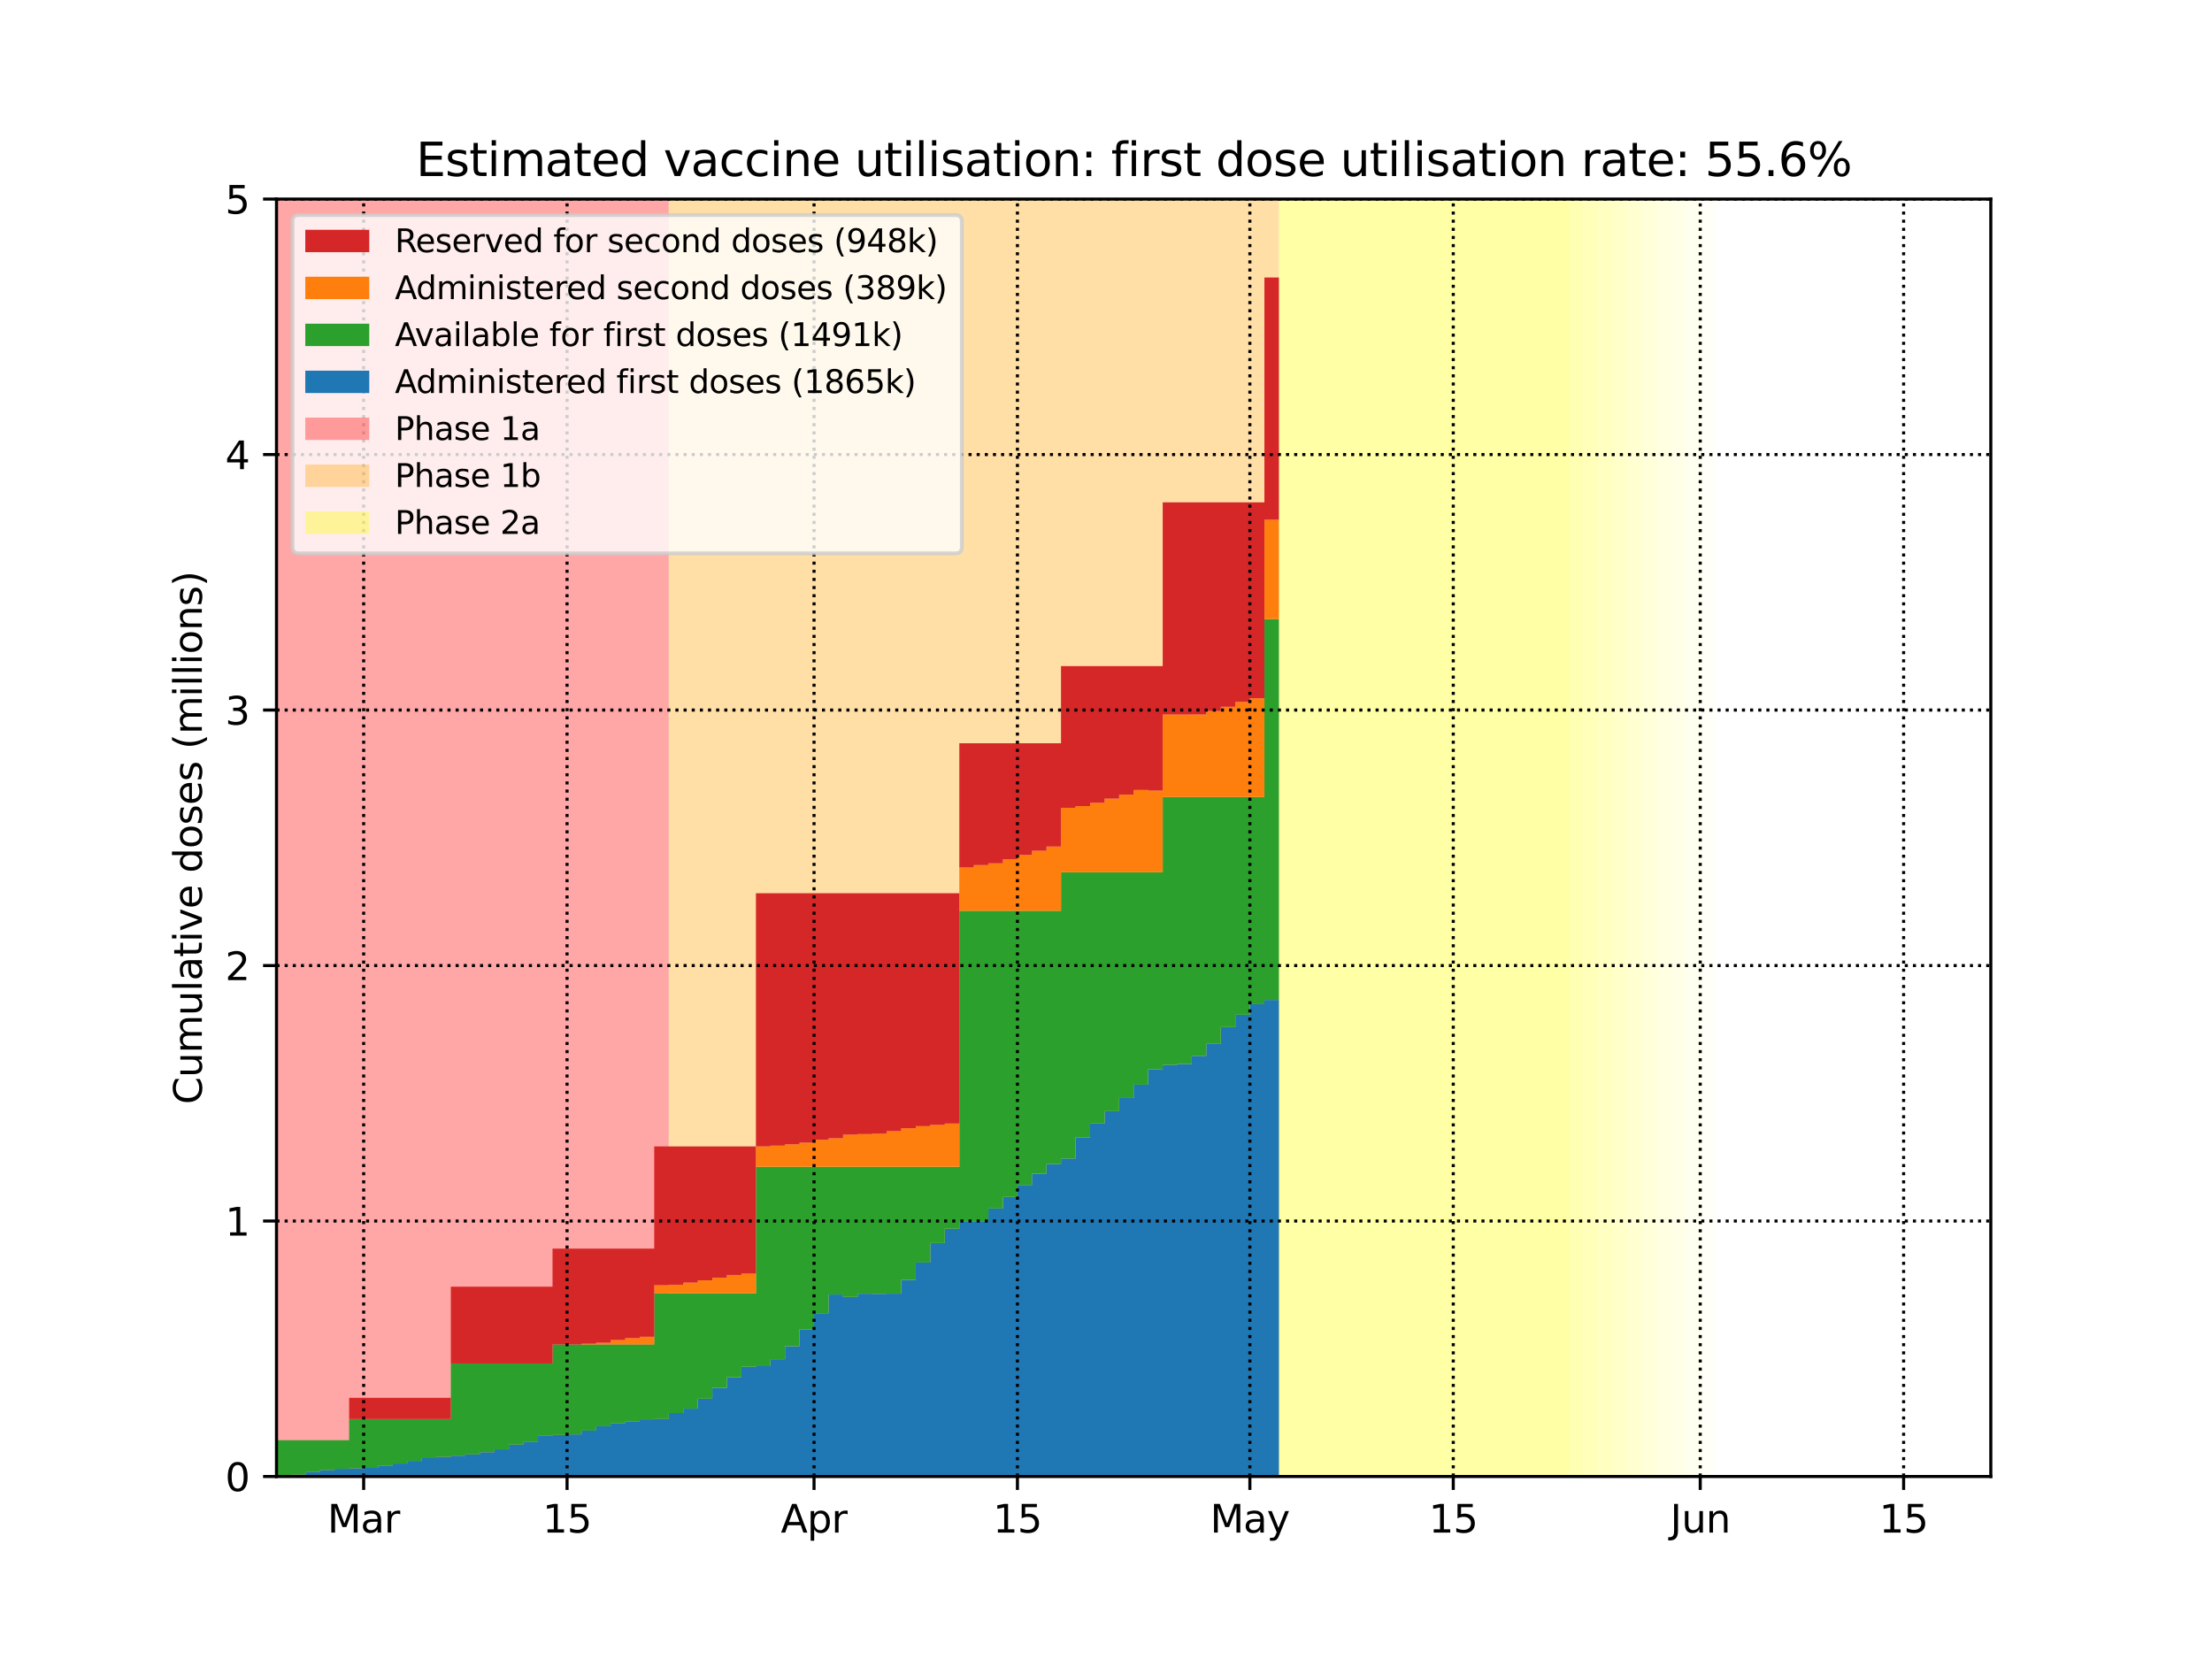 <?xml version="1.0" encoding="utf-8" standalone="no"?>
<!DOCTYPE svg PUBLIC "-//W3C//DTD SVG 1.1//EN"
  "http://www.w3.org/Graphics/SVG/1.1/DTD/svg11.dtd">
<svg height="432pt" version="1.1" viewBox="0 0 576 432" width="576pt" xmlns="http://www.w3.org/2000/svg" xmlns:xlink="http://www.w3.org/1999/xlink">
 <defs>
  <style type="text/css">*{stroke-linecap:butt;stroke-linejoin:round;}</style>
 </defs>
 <g id="figure_1">
  <g id="patch_1">
   <path d="M 0 432 
L 576 432 
L 576 0 
L 0 0 
z
" style="fill:#ffffff;"/>
  </g>
  <g id="axes_1">
   <g id="patch_2">
    <path d="M 72 384.48 
L 518.4 384.48 
L 518.4 51.84 
L 72 51.84 
z
" style="fill:#ffffff;"/>
   </g>
   <g id="PolyCollection_1">
    <defs>
     <path d="M 174.142 -47.52 
L 68.217 -47.52 
L 68.217 -380.16 
L 174.142 -380.16 
L 174.142 -380.16 
L 174.142 -47.52 
z
" id="m60a46f3136"/>
    </defs>
    <g clip-path="url(#pc0903e9f8b)">
     <use style="fill:#ff0000;fill-opacity:0.35;" x="0" xlink:href="#m60a46f3136" y="432"/>
    </g>
   </g>
   <g id="PolyCollection_2">
    <defs>
     <path d="M 333.031 -47.52 
L 174.142 -47.52 
L 174.142 -380.16 
L 333.031 -380.16 
L 333.031 -380.16 
L 333.031 -47.52 
z
" id="m9f5fcd97ad"/>
    </defs>
    <g clip-path="url(#pc0903e9f8b)">
     <use style="fill:#ffa500;fill-opacity:0.35;" x="0" xlink:href="#m9f5fcd97ad" y="432"/>
    </g>
   </g>
   <g id="PolyCollection_3">
    <defs>
     <path d="M 408.692 -47.52 
L 333.031 -47.52 
L 333.031 -380.16 
L 408.692 -380.16 
L 408.692 -380.16 
L 408.692 -47.52 
z
" id="m7f200f528a"/>
    </defs>
    <g clip-path="url(#pc0903e9f8b)">
     <use style="fill:#ffff00;fill-opacity:0.35;" x="0" xlink:href="#m7f200f528a" y="432"/>
    </g>
   </g>
   <g id="PolyCollection_4">
    <defs>
     <path d="M 412.475 -47.52 
L 408.692 -47.52 
L 408.692 -380.16 
L 412.475 -380.16 
L 412.475 -380.16 
L 412.475 -47.52 
z
" id="m9796ed837f"/>
    </defs>
    <g clip-path="url(#pc0903e9f8b)">
     <use style="fill:#ffff00;fill-opacity:0.3;" x="0" xlink:href="#m9796ed837f" y="432"/>
    </g>
   </g>
   <g id="PolyCollection_5">
    <defs>
     <path d="M 416.258 -47.52 
L 412.475 -47.52 
L 412.475 -380.16 
L 416.258 -380.16 
L 416.258 -380.16 
L 416.258 -47.52 
z
" id="mc9b28a536b"/>
    </defs>
    <g clip-path="url(#pc0903e9f8b)">
     <use style="fill:#ffff00;fill-opacity:0.27;" x="0" xlink:href="#mc9b28a536b" y="432"/>
    </g>
   </g>
   <g id="PolyCollection_6">
    <defs>
     <path d="M 420.041 -47.52 
L 416.258 -47.52 
L 416.258 -380.16 
L 420.041 -380.16 
L 420.041 -380.16 
L 420.041 -47.52 
z
" id="m1e6fedeb6e"/>
    </defs>
    <g clip-path="url(#pc0903e9f8b)">
     <use style="fill:#ffff00;fill-opacity:0.24;" x="0" xlink:href="#m1e6fedeb6e" y="432"/>
    </g>
   </g>
   <g id="PolyCollection_7">
    <defs>
     <path d="M 423.824 -47.52 
L 420.041 -47.52 
L 420.041 -380.16 
L 423.824 -380.16 
L 423.824 -380.16 
L 423.824 -47.52 
z
" id="m9998a340ee"/>
    </defs>
    <g clip-path="url(#pc0903e9f8b)">
     <use style="fill:#ffff00;fill-opacity:0.21;" x="0" xlink:href="#m9998a340ee" y="432"/>
    </g>
   </g>
   <g id="PolyCollection_8">
    <defs>
     <path d="M 427.607 -47.52 
L 423.824 -47.52 
L 423.824 -380.16 
L 427.607 -380.16 
L 427.607 -380.16 
L 427.607 -47.52 
z
" id="m8a6baf3339"/>
    </defs>
    <g clip-path="url(#pc0903e9f8b)">
     <use style="fill:#ffff00;fill-opacity:0.18;" x="0" xlink:href="#m8a6baf3339" y="432"/>
    </g>
   </g>
   <g id="PolyCollection_9">
    <defs>
     <path d="M 431.39 -47.52 
L 427.607 -47.52 
L 427.607 -380.16 
L 431.39 -380.16 
L 431.39 -380.16 
L 431.39 -47.52 
z
" id="m9b5cec5881"/>
    </defs>
    <g clip-path="url(#pc0903e9f8b)">
     <use style="fill:#ffff00;fill-opacity:0.15;" x="0" xlink:href="#m9b5cec5881" y="432"/>
    </g>
   </g>
   <g id="PolyCollection_10">
    <defs>
     <path d="M 435.173 -47.52 
L 431.39 -47.52 
L 431.39 -380.16 
L 435.173 -380.16 
L 435.173 -380.16 
L 435.173 -47.52 
z
" id="md31e2ffbe2"/>
    </defs>
    <g clip-path="url(#pc0903e9f8b)">
     <use style="fill:#ffff00;fill-opacity:0.12;" x="0" xlink:href="#md31e2ffbe2" y="432"/>
    </g>
   </g>
   <g id="PolyCollection_11">
    <defs>
     <path d="M 438.956 -47.52 
L 435.173 -47.52 
L 435.173 -380.16 
L 438.956 -380.16 
L 438.956 -380.16 
L 438.956 -47.52 
z
" id="mc06e147eb9"/>
    </defs>
    <g clip-path="url(#pc0903e9f8b)">
     <use style="fill:#ffff00;fill-opacity:0.09;" x="0" xlink:href="#mc06e147eb9" y="432"/>
    </g>
   </g>
   <g id="PolyCollection_12">
    <defs>
     <path d="M 442.739 -47.52 
L 438.956 -47.52 
L 438.956 -380.16 
L 442.739 -380.16 
L 442.739 -380.16 
L 442.739 -47.52 
z
" id="m36c4427b1a"/>
    </defs>
    <g clip-path="url(#pc0903e9f8b)">
     <use style="fill:#ffff00;fill-opacity:0.06;" x="0" xlink:href="#m36c4427b1a" y="432"/>
    </g>
   </g>
   <g id="PolyCollection_13">
    <defs>
     <path d="M 446.522 -47.52 
L 442.739 -47.52 
L 442.739 -380.16 
L 446.522 -380.16 
L 446.522 -380.16 
L 446.522 -47.52 
z
" id="ma9684ba43f"/>
    </defs>
    <g clip-path="url(#pc0903e9f8b)">
     <use style="fill:#ffff00;fill-opacity:0.03;" x="0" xlink:href="#ma9684ba43f" y="432"/>
    </g>
   </g>
   <g id="PolyCollection_14">
    <defs>
     <path d="M 72 -47.521 
L 72 -47.52 
L 72 -47.52 
L 75.783 -47.52 
L 75.783 -47.52 
L 79.566 -47.52 
L 79.566 -47.52 
L 83.349 -47.52 
L 83.349 -47.52 
L 87.132 -47.52 
L 87.132 -47.52 
L 90.915 -47.52 
L 90.915 -47.52 
L 94.698 -47.52 
L 94.698 -47.52 
L 98.481 -47.52 
L 98.481 -47.52 
L 102.264 -47.52 
L 102.264 -47.52 
L 106.047 -47.52 
L 106.047 -47.52 
L 109.831 -47.52 
L 109.831 -47.52 
L 113.614 -47.52 
L 113.614 -47.52 
L 117.397 -47.52 
L 117.397 -47.52 
L 121.18 -47.52 
L 121.18 -47.52 
L 124.963 -47.52 
L 124.963 -47.52 
L 128.746 -47.52 
L 128.746 -47.52 
L 132.529 -47.52 
L 132.529 -47.52 
L 136.312 -47.52 
L 136.312 -47.52 
L 140.095 -47.52 
L 140.095 -47.52 
L 143.878 -47.52 
L 143.878 -47.52 
L 147.661 -47.52 
L 147.661 -47.52 
L 151.444 -47.52 
L 151.444 -47.52 
L 155.227 -47.52 
L 155.227 -47.52 
L 159.01 -47.52 
L 159.01 -47.52 
L 162.793 -47.52 
L 162.793 -47.52 
L 166.576 -47.52 
L 166.576 -47.52 
L 170.359 -47.52 
L 170.359 -47.52 
L 174.142 -47.52 
L 174.142 -47.52 
L 177.925 -47.52 
L 177.925 -47.52 
L 181.708 -47.52 
L 181.708 -47.52 
L 185.492 -47.52 
L 185.492 -47.52 
L 189.275 -47.52 
L 189.275 -47.52 
L 193.058 -47.52 
L 193.058 -47.52 
L 196.841 -47.52 
L 196.841 -47.52 
L 200.624 -47.52 
L 200.624 -47.52 
L 204.407 -47.52 
L 204.407 -47.52 
L 208.19 -47.52 
L 208.19 -47.52 
L 211.973 -47.52 
L 211.973 -47.52 
L 215.756 -47.52 
L 215.756 -47.52 
L 219.539 -47.52 
L 219.539 -47.52 
L 223.322 -47.52 
L 223.322 -47.52 
L 227.105 -47.52 
L 227.105 -47.52 
L 230.888 -47.52 
L 230.888 -47.52 
L 234.671 -47.52 
L 234.671 -47.52 
L 238.454 -47.52 
L 238.454 -47.52 
L 242.237 -47.52 
L 242.237 -47.52 
L 246.02 -47.52 
L 246.02 -47.52 
L 249.803 -47.52 
L 249.803 -47.52 
L 253.586 -47.52 
L 253.586 -47.52 
L 257.369 -47.52 
L 257.369 -47.52 
L 261.153 -47.52 
L 261.153 -47.52 
L 264.936 -47.52 
L 264.936 -47.52 
L 268.719 -47.52 
L 268.719 -47.52 
L 272.502 -47.52 
L 272.502 -47.52 
L 276.285 -47.52 
L 276.285 -47.52 
L 280.068 -47.52 
L 280.068 -47.52 
L 283.851 -47.52 
L 283.851 -47.52 
L 287.634 -47.52 
L 287.634 -47.52 
L 291.417 -47.52 
L 291.417 -47.52 
L 295.2 -47.52 
L 295.2 -47.52 
L 298.983 -47.52 
L 298.983 -47.52 
L 302.766 -47.52 
L 302.766 -47.52 
L 306.549 -47.52 
L 306.549 -47.52 
L 310.332 -47.52 
L 310.332 -47.52 
L 314.115 -47.52 
L 314.115 -47.52 
L 317.898 -47.52 
L 317.898 -47.52 
L 321.681 -47.52 
L 321.681 -47.52 
L 325.464 -47.52 
L 325.464 -47.52 
L 329.247 -47.52 
L 329.247 -47.52 
L 333.031 -47.52 
L 333.031 -171.619 
L 333.031 -171.619 
L 329.247 -171.619 
L 329.247 -170.514 
L 325.464 -170.514 
L 325.464 -167.76 
L 321.681 -167.76 
L 321.681 -164.553 
L 317.898 -164.553 
L 317.898 -160.17 
L 314.115 -160.17 
L 314.115 -157.056 
L 310.332 -157.056 
L 310.332 -154.948 
L 306.549 -154.948 
L 306.549 -154.715 
L 302.766 -154.715 
L 302.766 -153.591 
L 298.983 -153.591 
L 298.983 -149.546 
L 295.2 -149.546 
L 295.2 -146.086 
L 291.417 -146.086 
L 291.417 -142.654 
L 287.634 -142.654 
L 287.634 -139.437 
L 283.851 -139.437 
L 283.851 -135.838 
L 280.068 -135.838 
L 280.068 -130.326 
L 276.285 -130.326 
L 276.285 -128.879 
L 272.502 -128.879 
L 272.502 -126.389 
L 268.719 -126.389 
L 268.719 -123.428 
L 264.936 -123.428 
L 264.936 -120.319 
L 261.153 -120.319 
L 261.153 -117.297 
L 257.369 -117.297 
L 257.369 -114.004 
L 253.586 -114.004 
L 253.586 -113.847 
L 249.803 -113.847 
L 249.803 -112.038 
L 246.02 -112.038 
L 246.02 -108.319 
L 242.237 -108.319 
L 242.237 -103.23 
L 238.454 -103.23 
L 238.454 -98.721 
L 234.671 -98.721 
L 234.671 -95.141 
L 230.888 -95.141 
L 230.888 -95.095 
L 227.105 -95.095 
L 227.105 -95.12 
L 223.322 -95.12 
L 223.322 -94.283 
L 219.539 -94.283 
L 219.539 -94.913 
L 215.756 -94.913 
L 215.756 -90.035 
L 211.973 -90.035 
L 211.973 -85.85 
L 208.19 -85.85 
L 208.19 -81.448 
L 204.407 -81.448 
L 204.407 -78.074 
L 200.624 -78.074 
L 200.624 -76.259 
L 196.841 -76.259 
L 196.841 -76.095 
L 193.058 -76.095 
L 193.058 -73.352 
L 189.275 -73.352 
L 189.275 -70.632 
L 185.492 -70.632 
L 185.492 -67.772 
L 181.708 -67.772 
L 181.708 -65.191 
L 177.925 -65.191 
L 177.925 -64.051 
L 174.142 -64.051 
L 174.142 -62.497 
L 170.359 -62.497 
L 170.359 -62.411 
L 166.576 -62.411 
L 166.576 -61.874 
L 162.793 -61.874 
L 162.793 -61.395 
L 159.01 -61.395 
L 159.01 -60.603 
L 155.227 -60.603 
L 155.227 -59.466 
L 151.444 -59.466 
L 151.444 -58.481 
L 147.661 -58.481 
L 147.661 -58.334 
L 143.878 -58.334 
L 143.878 -58.118 
L 140.095 -58.118 
L 140.095 -56.508 
L 136.312 -56.508 
L 136.312 -55.836 
L 132.529 -55.836 
L 132.529 -54.585 
L 128.746 -54.585 
L 128.746 -53.834 
L 124.963 -53.834 
L 124.963 -53.266 
L 121.18 -53.266 
L 121.18 -52.932 
L 117.397 -52.932 
L 117.397 -52.639 
L 113.614 -52.639 
L 113.614 -52.301 
L 109.831 -52.301 
L 109.831 -51.579 
L 106.047 -51.579 
L 106.047 -50.902 
L 102.264 -50.902 
L 102.264 -50.308 
L 98.481 -50.308 
L 98.481 -49.762 
L 94.698 -49.762 
L 94.698 -49.642 
L 90.915 -49.642 
L 90.915 -49.516 
L 87.132 -49.516 
L 87.132 -49.183 
L 83.349 -49.183 
L 83.349 -48.684 
L 79.566 -48.684 
L 79.566 -47.98 
L 75.783 -47.98 
L 75.783 -47.712 
L 72 -47.712 
L 72 -47.521 
z
" id="mf0120a90f6"/>
    </defs>
    <g clip-path="url(#pc0903e9f8b)">
     <use style="fill:#1f77b4;" x="0" xlink:href="#mf0120a90f6" y="432"/>
    </g>
   </g>
   <g id="PolyCollection_15">
    <defs>
     <path d="M 72 -56.967 
L 72 -47.521 
L 72 -47.712 
L 75.783 -47.712 
L 75.783 -47.98 
L 79.566 -47.98 
L 79.566 -48.684 
L 83.349 -48.684 
L 83.349 -49.183 
L 87.132 -49.183 
L 87.132 -49.516 
L 90.915 -49.516 
L 90.915 -49.642 
L 94.698 -49.642 
L 94.698 -49.762 
L 98.481 -49.762 
L 98.481 -50.308 
L 102.264 -50.308 
L 102.264 -50.902 
L 106.047 -50.902 
L 106.047 -51.579 
L 109.831 -51.579 
L 109.831 -52.301 
L 113.614 -52.301 
L 113.614 -52.639 
L 117.397 -52.639 
L 117.397 -52.932 
L 121.18 -52.932 
L 121.18 -53.266 
L 124.963 -53.266 
L 124.963 -53.834 
L 128.746 -53.834 
L 128.746 -54.585 
L 132.529 -54.585 
L 132.529 -55.836 
L 136.312 -55.836 
L 136.312 -56.508 
L 140.095 -56.508 
L 140.095 -58.118 
L 143.878 -58.118 
L 143.878 -58.334 
L 147.661 -58.334 
L 147.661 -58.481 
L 151.444 -58.481 
L 151.444 -59.466 
L 155.227 -59.466 
L 155.227 -60.603 
L 159.01 -60.603 
L 159.01 -61.395 
L 162.793 -61.395 
L 162.793 -61.874 
L 166.576 -61.874 
L 166.576 -62.411 
L 170.359 -62.411 
L 170.359 -62.497 
L 174.142 -62.497 
L 174.142 -64.051 
L 177.925 -64.051 
L 177.925 -65.191 
L 181.708 -65.191 
L 181.708 -67.772 
L 185.492 -67.772 
L 185.492 -70.632 
L 189.275 -70.632 
L 189.275 -73.352 
L 193.058 -73.352 
L 193.058 -76.095 
L 196.841 -76.095 
L 196.841 -76.259 
L 200.624 -76.259 
L 200.624 -78.074 
L 204.407 -78.074 
L 204.407 -81.448 
L 208.19 -81.448 
L 208.19 -85.85 
L 211.973 -85.85 
L 211.973 -90.035 
L 215.756 -90.035 
L 215.756 -94.913 
L 219.539 -94.913 
L 219.539 -94.283 
L 223.322 -94.283 
L 223.322 -95.12 
L 227.105 -95.12 
L 227.105 -95.095 
L 230.888 -95.095 
L 230.888 -95.141 
L 234.671 -95.141 
L 234.671 -98.721 
L 238.454 -98.721 
L 238.454 -103.23 
L 242.237 -103.23 
L 242.237 -108.319 
L 246.02 -108.319 
L 246.02 -112.038 
L 249.803 -112.038 
L 249.803 -113.847 
L 253.586 -113.847 
L 253.586 -114.004 
L 257.369 -114.004 
L 257.369 -117.297 
L 261.153 -117.297 
L 261.153 -120.319 
L 264.936 -120.319 
L 264.936 -123.428 
L 268.719 -123.428 
L 268.719 -126.389 
L 272.502 -126.389 
L 272.502 -128.879 
L 276.285 -128.879 
L 276.285 -130.326 
L 280.068 -130.326 
L 280.068 -135.838 
L 283.851 -135.838 
L 283.851 -139.437 
L 287.634 -139.437 
L 287.634 -142.654 
L 291.417 -142.654 
L 291.417 -146.086 
L 295.2 -146.086 
L 295.2 -149.546 
L 298.983 -149.546 
L 298.983 -153.591 
L 302.766 -153.591 
L 302.766 -154.715 
L 306.549 -154.715 
L 306.549 -154.948 
L 310.332 -154.948 
L 310.332 -157.056 
L 314.115 -157.056 
L 314.115 -160.17 
L 317.898 -160.17 
L 317.898 -164.553 
L 321.681 -164.553 
L 321.681 -167.76 
L 325.464 -167.76 
L 325.464 -170.514 
L 329.247 -170.514 
L 329.247 -171.619 
L 333.031 -171.619 
L 333.031 -270.797 
L 333.031 -270.797 
L 329.247 -270.797 
L 329.247 -224.46 
L 325.464 -224.46 
L 325.464 -224.46 
L 321.681 -224.46 
L 321.681 -224.46 
L 317.898 -224.46 
L 317.898 -224.46 
L 314.115 -224.46 
L 314.115 -224.46 
L 310.332 -224.46 
L 310.332 -224.46 
L 306.549 -224.46 
L 306.549 -224.46 
L 302.766 -224.46 
L 302.766 -204.869 
L 298.983 -204.869 
L 298.983 -204.869 
L 295.2 -204.869 
L 295.2 -204.869 
L 291.417 -204.869 
L 291.417 -204.869 
L 287.634 -204.869 
L 287.634 -204.869 
L 283.851 -204.869 
L 283.851 -204.869 
L 280.068 -204.869 
L 280.068 -204.869 
L 276.285 -204.869 
L 276.285 -194.823 
L 272.502 -194.823 
L 272.502 -194.823 
L 268.719 -194.823 
L 268.719 -194.823 
L 264.936 -194.823 
L 264.936 -194.823 
L 261.153 -194.823 
L 261.153 -194.823 
L 257.369 -194.823 
L 257.369 -194.823 
L 253.586 -194.823 
L 253.586 -194.823 
L 249.803 -194.823 
L 249.803 -128.185 
L 246.02 -128.185 
L 246.02 -128.185 
L 242.237 -128.185 
L 242.237 -128.185 
L 238.454 -128.185 
L 238.454 -128.185 
L 234.671 -128.185 
L 234.671 -128.185 
L 230.888 -128.185 
L 230.888 -128.185 
L 227.105 -128.185 
L 227.105 -128.185 
L 223.322 -128.185 
L 223.322 -128.185 
L 219.539 -128.185 
L 219.539 -128.185 
L 215.756 -128.185 
L 215.756 -128.185 
L 211.973 -128.185 
L 211.973 -128.185 
L 208.19 -128.185 
L 208.19 -128.185 
L 204.407 -128.185 
L 204.407 -128.185 
L 200.624 -128.185 
L 200.624 -128.185 
L 196.841 -128.185 
L 196.841 -95.221 
L 193.058 -95.221 
L 193.058 -95.221 
L 189.275 -95.221 
L 189.275 -95.221 
L 185.492 -95.221 
L 185.492 -95.221 
L 181.708 -95.221 
L 181.708 -95.221 
L 177.925 -95.221 
L 177.925 -95.221 
L 174.142 -95.221 
L 174.142 -95.221 
L 170.359 -95.221 
L 170.359 -81.915 
L 166.576 -81.915 
L 166.576 -81.915 
L 162.793 -81.915 
L 162.793 -81.915 
L 159.01 -81.915 
L 159.01 -81.915 
L 155.227 -81.915 
L 155.227 -81.915 
L 151.444 -81.915 
L 151.444 -81.915 
L 147.661 -81.915 
L 147.661 -81.915 
L 143.878 -81.915 
L 143.878 -76.959 
L 140.095 -76.959 
L 140.095 -76.959 
L 136.312 -76.959 
L 136.312 -76.959 
L 132.529 -76.959 
L 132.529 -76.959 
L 128.746 -76.959 
L 128.746 -76.959 
L 124.963 -76.959 
L 124.963 -76.959 
L 121.18 -76.959 
L 121.18 -76.959 
L 117.397 -76.959 
L 117.397 -62.489 
L 113.614 -62.489 
L 113.614 -62.489 
L 109.831 -62.489 
L 109.831 -62.489 
L 106.047 -62.489 
L 106.047 -62.489 
L 102.264 -62.489 
L 102.264 -62.489 
L 98.481 -62.489 
L 98.481 -62.489 
L 94.698 -62.489 
L 94.698 -62.489 
L 90.915 -62.489 
L 90.915 -56.967 
L 87.132 -56.967 
L 87.132 -56.967 
L 83.349 -56.967 
L 83.349 -56.967 
L 79.566 -56.967 
L 79.566 -56.967 
L 75.783 -56.967 
L 75.783 -56.967 
L 72 -56.967 
L 72 -56.967 
z
" id="mf801980574"/>
    </defs>
    <g clip-path="url(#pc0903e9f8b)">
     <use style="fill:#2ca02c;" x="0" xlink:href="#mf801980574" y="432"/>
    </g>
   </g>
   <g id="PolyCollection_16">
    <defs>
     <path d="M 72 -56.967 
L 72 -56.967 
L 72 -56.967 
L 75.783 -56.967 
L 75.783 -56.967 
L 79.566 -56.967 
L 79.566 -56.967 
L 83.349 -56.967 
L 83.349 -56.967 
L 87.132 -56.967 
L 87.132 -56.967 
L 90.915 -56.967 
L 90.915 -62.489 
L 94.698 -62.489 
L 94.698 -62.489 
L 98.481 -62.489 
L 98.481 -62.489 
L 102.264 -62.489 
L 102.264 -62.489 
L 106.047 -62.489 
L 106.047 -62.489 
L 109.831 -62.489 
L 109.831 -62.489 
L 113.614 -62.489 
L 113.614 -62.489 
L 117.397 -62.489 
L 117.397 -76.959 
L 121.18 -76.959 
L 121.18 -76.959 
L 124.963 -76.959 
L 124.963 -76.959 
L 128.746 -76.959 
L 128.746 -76.959 
L 132.529 -76.959 
L 132.529 -76.959 
L 136.312 -76.959 
L 136.312 -76.959 
L 140.095 -76.959 
L 140.095 -76.959 
L 143.878 -76.959 
L 143.878 -81.915 
L 147.661 -81.915 
L 147.661 -81.915 
L 151.444 -81.915 
L 151.444 -81.915 
L 155.227 -81.915 
L 155.227 -81.915 
L 159.01 -81.915 
L 159.01 -81.915 
L 162.793 -81.915 
L 162.793 -81.915 
L 166.576 -81.915 
L 166.576 -81.915 
L 170.359 -81.915 
L 170.359 -95.221 
L 174.142 -95.221 
L 174.142 -95.221 
L 177.925 -95.221 
L 177.925 -95.221 
L 181.708 -95.221 
L 181.708 -95.221 
L 185.492 -95.221 
L 185.492 -95.221 
L 189.275 -95.221 
L 189.275 -95.221 
L 193.058 -95.221 
L 193.058 -95.221 
L 196.841 -95.221 
L 196.841 -128.185 
L 200.624 -128.185 
L 200.624 -128.185 
L 204.407 -128.185 
L 204.407 -128.185 
L 208.19 -128.185 
L 208.19 -128.185 
L 211.973 -128.185 
L 211.973 -128.185 
L 215.756 -128.185 
L 215.756 -128.185 
L 219.539 -128.185 
L 219.539 -128.185 
L 223.322 -128.185 
L 223.322 -128.185 
L 227.105 -128.185 
L 227.105 -128.185 
L 230.888 -128.185 
L 230.888 -128.185 
L 234.671 -128.185 
L 234.671 -128.185 
L 238.454 -128.185 
L 238.454 -128.185 
L 242.237 -128.185 
L 242.237 -128.185 
L 246.02 -128.185 
L 246.02 -128.185 
L 249.803 -128.185 
L 249.803 -194.823 
L 253.586 -194.823 
L 253.586 -194.823 
L 257.369 -194.823 
L 257.369 -194.823 
L 261.153 -194.823 
L 261.153 -194.823 
L 264.936 -194.823 
L 264.936 -194.823 
L 268.719 -194.823 
L 268.719 -194.823 
L 272.502 -194.823 
L 272.502 -194.823 
L 276.285 -194.823 
L 276.285 -204.869 
L 280.068 -204.869 
L 280.068 -204.869 
L 283.851 -204.869 
L 283.851 -204.869 
L 287.634 -204.869 
L 287.634 -204.869 
L 291.417 -204.869 
L 291.417 -204.869 
L 295.2 -204.869 
L 295.2 -204.869 
L 298.983 -204.869 
L 298.983 -204.869 
L 302.766 -204.869 
L 302.766 -224.46 
L 306.549 -224.46 
L 306.549 -224.46 
L 310.332 -224.46 
L 310.332 -224.46 
L 314.115 -224.46 
L 314.115 -224.46 
L 317.898 -224.46 
L 317.898 -224.46 
L 321.681 -224.46 
L 321.681 -224.46 
L 325.464 -224.46 
L 325.464 -224.46 
L 329.247 -224.46 
L 329.247 -270.797 
L 333.031 -270.797 
L 333.031 -296.657 
L 333.031 -296.657 
L 329.247 -296.657 
L 329.247 -250.146 
L 325.464 -250.146 
L 325.464 -249.221 
L 321.681 -249.221 
L 321.681 -247.954 
L 317.898 -247.954 
L 317.898 -246.832 
L 314.115 -246.832 
L 314.115 -245.941 
L 310.332 -245.941 
L 310.332 -245.929 
L 306.549 -245.929 
L 306.549 -245.935 
L 302.766 -245.935 
L 302.766 -226.136 
L 298.983 -226.136 
L 298.983 -226.292 
L 295.2 -226.292 
L 295.2 -225.078 
L 291.417 -225.078 
L 291.417 -224.037 
L 287.634 -224.037 
L 287.634 -222.941 
L 283.851 -222.941 
L 283.851 -222.101 
L 280.068 -222.101 
L 280.068 -221.65 
L 276.285 -221.65 
L 276.285 -211.563 
L 272.502 -211.563 
L 272.502 -210.462 
L 268.719 -210.462 
L 268.719 -209.37 
L 264.936 -209.37 
L 264.936 -208.223 
L 261.153 -208.223 
L 261.153 -207.187 
L 257.369 -207.187 
L 257.369 -206.729 
L 253.586 -206.729 
L 253.586 -206.106 
L 249.803 -206.106 
L 249.803 -139.433 
L 246.02 -139.433 
L 246.02 -139.07 
L 242.237 -139.07 
L 242.237 -138.747 
L 238.454 -138.747 
L 238.454 -138.212 
L 234.671 -138.212 
L 234.671 -137.445 
L 230.888 -137.445 
L 230.888 -136.78 
L 227.105 -136.78 
L 227.105 -136.681 
L 223.322 -136.681 
L 223.322 -136.535 
L 219.539 -136.535 
L 219.539 -135.586 
L 215.756 -135.586 
L 215.756 -135.189 
L 211.973 -135.189 
L 211.973 -134.452 
L 208.19 -134.452 
L 208.19 -134.009 
L 204.407 -134.009 
L 204.407 -133.674 
L 200.624 -133.674 
L 200.624 -133.477 
L 196.841 -133.477 
L 196.841 -100.339 
L 193.058 -100.339 
L 193.058 -100.002 
L 189.275 -100.002 
L 189.275 -99.279 
L 185.492 -99.279 
L 185.492 -98.603 
L 181.708 -98.603 
L 181.708 -98.009 
L 177.925 -98.009 
L 177.925 -97.463 
L 174.142 -97.463 
L 174.142 -97.342 
L 170.359 -97.342 
L 170.359 -83.911 
L 166.576 -83.911 
L 166.576 -83.578 
L 162.793 -83.578 
L 162.793 -83.079 
L 159.01 -83.079 
L 159.01 -82.375 
L 155.227 -82.375 
L 155.227 -82.107 
L 151.444 -82.107 
L 151.444 -81.916 
L 147.661 -81.916 
L 147.661 -81.915 
L 143.878 -81.915 
L 143.878 -76.959 
L 140.095 -76.959 
L 140.095 -76.959 
L 136.312 -76.959 
L 136.312 -76.959 
L 132.529 -76.959 
L 132.529 -76.959 
L 128.746 -76.959 
L 128.746 -76.959 
L 124.963 -76.959 
L 124.963 -76.959 
L 121.18 -76.959 
L 121.18 -76.959 
L 117.397 -76.959 
L 117.397 -62.489 
L 113.614 -62.489 
L 113.614 -62.489 
L 109.831 -62.489 
L 109.831 -62.489 
L 106.047 -62.489 
L 106.047 -62.489 
L 102.264 -62.489 
L 102.264 -62.489 
L 98.481 -62.489 
L 98.481 -62.489 
L 94.698 -62.489 
L 94.698 -62.489 
L 90.915 -62.489 
L 90.915 -56.967 
L 87.132 -56.967 
L 87.132 -56.967 
L 83.349 -56.967 
L 83.349 -56.967 
L 79.566 -56.967 
L 79.566 -56.967 
L 75.783 -56.967 
L 75.783 -56.967 
L 72 -56.967 
L 72 -56.967 
z
" id="mc5fbfa9820"/>
    </defs>
    <g clip-path="url(#pc0903e9f8b)">
     <use style="fill:#ff7f0e;" x="0" xlink:href="#mc5fbfa9820" y="432"/>
    </g>
   </g>
   <g id="PolyCollection_17">
    <defs>
     <path d="M 72 -56.967 
L 72 -56.967 
L 72 -56.967 
L 75.783 -56.967 
L 75.783 -56.967 
L 79.566 -56.967 
L 79.566 -56.967 
L 83.349 -56.967 
L 83.349 -56.967 
L 87.132 -56.967 
L 87.132 -56.967 
L 90.915 -56.967 
L 90.915 -62.489 
L 94.698 -62.489 
L 94.698 -62.489 
L 98.481 -62.489 
L 98.481 -62.489 
L 102.264 -62.489 
L 102.264 -62.489 
L 106.047 -62.489 
L 106.047 -62.489 
L 109.831 -62.489 
L 109.831 -62.489 
L 113.614 -62.489 
L 113.614 -62.489 
L 117.397 -62.489 
L 117.397 -76.959 
L 121.18 -76.959 
L 121.18 -76.959 
L 124.963 -76.959 
L 124.963 -76.959 
L 128.746 -76.959 
L 128.746 -76.959 
L 132.529 -76.959 
L 132.529 -76.959 
L 136.312 -76.959 
L 136.312 -76.959 
L 140.095 -76.959 
L 140.095 -76.959 
L 143.878 -76.959 
L 143.878 -81.915 
L 147.661 -81.915 
L 147.661 -81.916 
L 151.444 -81.916 
L 151.444 -82.107 
L 155.227 -82.107 
L 155.227 -82.375 
L 159.01 -82.375 
L 159.01 -83.079 
L 162.793 -83.079 
L 162.793 -83.578 
L 166.576 -83.578 
L 166.576 -83.911 
L 170.359 -83.911 
L 170.359 -97.342 
L 174.142 -97.342 
L 174.142 -97.463 
L 177.925 -97.463 
L 177.925 -98.009 
L 181.708 -98.009 
L 181.708 -98.603 
L 185.492 -98.603 
L 185.492 -99.279 
L 189.275 -99.279 
L 189.275 -100.002 
L 193.058 -100.002 
L 193.058 -100.339 
L 196.841 -100.339 
L 196.841 -133.477 
L 200.624 -133.477 
L 200.624 -133.674 
L 204.407 -133.674 
L 204.407 -134.009 
L 208.19 -134.009 
L 208.19 -134.452 
L 211.973 -134.452 
L 211.973 -135.189 
L 215.756 -135.189 
L 215.756 -135.586 
L 219.539 -135.586 
L 219.539 -136.535 
L 223.322 -136.535 
L 223.322 -136.681 
L 227.105 -136.681 
L 227.105 -136.78 
L 230.888 -136.78 
L 230.888 -137.445 
L 234.671 -137.445 
L 234.671 -138.212 
L 238.454 -138.212 
L 238.454 -138.747 
L 242.237 -138.747 
L 242.237 -139.07 
L 246.02 -139.07 
L 246.02 -139.433 
L 249.803 -139.433 
L 249.803 -206.106 
L 253.586 -206.106 
L 253.586 -206.729 
L 257.369 -206.729 
L 257.369 -207.187 
L 261.153 -207.187 
L 261.153 -208.223 
L 264.936 -208.223 
L 264.936 -209.37 
L 268.719 -209.37 
L 268.719 -210.462 
L 272.502 -210.462 
L 272.502 -211.563 
L 276.285 -211.563 
L 276.285 -221.65 
L 280.068 -221.65 
L 280.068 -222.101 
L 283.851 -222.101 
L 283.851 -222.941 
L 287.634 -222.941 
L 287.634 -224.037 
L 291.417 -224.037 
L 291.417 -225.078 
L 295.2 -225.078 
L 295.2 -226.292 
L 298.983 -226.292 
L 298.983 -226.136 
L 302.766 -226.136 
L 302.766 -245.935 
L 306.549 -245.935 
L 306.549 -245.929 
L 310.332 -245.929 
L 310.332 -245.941 
L 314.115 -245.941 
L 314.115 -246.832 
L 317.898 -246.832 
L 317.898 -247.954 
L 321.681 -247.954 
L 321.681 -249.221 
L 325.464 -249.221 
L 325.464 -250.146 
L 329.247 -250.146 
L 329.247 -296.657 
L 333.031 -296.657 
L 333.031 -359.736 
L 333.031 -359.736 
L 329.247 -359.736 
L 329.247 -301.191 
L 325.464 -301.191 
L 325.464 -301.191 
L 321.681 -301.191 
L 321.681 -301.191 
L 317.898 -301.191 
L 317.898 -301.191 
L 314.115 -301.191 
L 314.115 -301.191 
L 310.332 -301.191 
L 310.332 -301.191 
L 306.549 -301.191 
L 306.549 -301.191 
L 302.766 -301.191 
L 302.766 -258.547 
L 298.983 -258.547 
L 298.983 -258.547 
L 295.2 -258.547 
L 295.2 -258.547 
L 291.417 -258.547 
L 291.417 -258.547 
L 287.634 -258.547 
L 287.634 -258.547 
L 283.851 -258.547 
L 283.851 -258.547 
L 280.068 -258.547 
L 280.068 -258.547 
L 276.285 -258.547 
L 276.285 -238.455 
L 272.502 -238.455 
L 272.502 -238.455 
L 268.719 -238.455 
L 268.719 -238.455 
L 264.936 -238.455 
L 264.936 -238.455 
L 261.153 -238.455 
L 261.153 -238.455 
L 257.369 -238.455 
L 257.369 -238.455 
L 253.586 -238.455 
L 253.586 -238.455 
L 249.803 -238.455 
L 249.803 -199.403 
L 246.02 -199.403 
L 246.02 -199.403 
L 242.237 -199.403 
L 242.237 -199.403 
L 238.454 -199.403 
L 238.454 -199.403 
L 234.671 -199.403 
L 234.671 -199.403 
L 230.888 -199.403 
L 230.888 -199.403 
L 227.105 -199.403 
L 227.105 -199.403 
L 223.322 -199.403 
L 223.322 -199.403 
L 219.539 -199.403 
L 219.539 -199.403 
L 215.756 -199.403 
L 215.756 -199.403 
L 211.973 -199.403 
L 211.973 -199.403 
L 208.19 -199.403 
L 208.19 -199.403 
L 204.407 -199.403 
L 204.407 -199.403 
L 200.624 -199.403 
L 200.624 -199.403 
L 196.841 -199.403 
L 196.841 -133.474 
L 193.058 -133.474 
L 193.058 -133.474 
L 189.275 -133.474 
L 189.275 -133.474 
L 185.492 -133.474 
L 185.492 -133.474 
L 181.708 -133.474 
L 181.708 -133.474 
L 177.925 -133.474 
L 177.925 -133.474 
L 174.142 -133.474 
L 174.142 -133.474 
L 170.359 -133.474 
L 170.359 -106.863 
L 166.576 -106.863 
L 166.576 -106.863 
L 162.793 -106.863 
L 162.793 -106.863 
L 159.01 -106.863 
L 159.01 -106.863 
L 155.227 -106.863 
L 155.227 -106.863 
L 151.444 -106.863 
L 151.444 -106.863 
L 147.661 -106.863 
L 147.661 -106.863 
L 143.878 -106.863 
L 143.878 -96.95 
L 140.095 -96.95 
L 140.095 -96.95 
L 136.312 -96.95 
L 136.312 -96.95 
L 132.529 -96.95 
L 132.529 -96.95 
L 128.746 -96.95 
L 128.746 -96.95 
L 124.963 -96.95 
L 124.963 -96.95 
L 121.18 -96.95 
L 121.18 -96.95 
L 117.397 -96.95 
L 117.397 -68.011 
L 113.614 -68.011 
L 113.614 -68.011 
L 109.831 -68.011 
L 109.831 -68.011 
L 106.047 -68.011 
L 106.047 -68.011 
L 102.264 -68.011 
L 102.264 -68.011 
L 98.481 -68.011 
L 98.481 -68.011 
L 94.698 -68.011 
L 94.698 -68.011 
L 90.915 -68.011 
L 90.915 -56.967 
L 87.132 -56.967 
L 87.132 -56.967 
L 83.349 -56.967 
L 83.349 -56.967 
L 79.566 -56.967 
L 79.566 -56.967 
L 75.783 -56.967 
L 75.783 -56.967 
L 72 -56.967 
L 72 -56.967 
z
" id="meff2c468d4"/>
    </defs>
    <g clip-path="url(#pc0903e9f8b)">
     <use style="fill:#d62728;" x="0" xlink:href="#meff2c468d4" y="432"/>
    </g>
   </g>
   <g id="matplotlib.axis_1">
    <g id="xtick_1">
     <g id="line2d_1">
      <path clip-path="url(#pc0903e9f8b)" d="M 94.698 384.48 
L 94.698 51.84 
" style="fill:none;stroke:#000000;stroke-dasharray:0.8,1.32;stroke-dashoffset:0;stroke-width:0.8;"/>
     </g>
     <g id="line2d_2">
      <defs>
       <path d="M 0 0 
L 0 3.5 
" id="mce5e842911" style="stroke:#000000;stroke-width:0.8;"/>
      </defs>
      <g>
       <use style="stroke:#000000;stroke-width:0.8;" x="94.698" xlink:href="#mce5e842911" y="384.48"/>
      </g>
     </g>
     <g id="text_1">
      <!-- Mar -->
      <g transform="translate(85.265 399.078)scale(0.1 -0.1)">
       <defs>
        <path d="M 628 4666 
L 1569 4666 
L 2759 1491 
L 3956 4666 
L 4897 4666 
L 4897 0 
L 4281 0 
L 4281 4097 
L 3078 897 
L 2444 897 
L 1241 4097 
L 1241 0 
L 628 0 
L 628 4666 
z
" id="DejaVuSans-4d" transform="scale(0.016)"/>
        <path d="M 2194 1759 
Q 1497 1759 1228 1600 
Q 959 1441 959 1056 
Q 959 750 1161 570 
Q 1363 391 1709 391 
Q 2188 391 2477 730 
Q 2766 1069 2766 1631 
L 2766 1759 
L 2194 1759 
z
M 3341 1997 
L 3341 0 
L 2766 0 
L 2766 531 
Q 2569 213 2275 61 
Q 1981 -91 1556 -91 
Q 1019 -91 701 211 
Q 384 513 384 1019 
Q 384 1609 779 1909 
Q 1175 2209 1959 2209 
L 2766 2209 
L 2766 2266 
Q 2766 2663 2505 2880 
Q 2244 3097 1772 3097 
Q 1472 3097 1187 3025 
Q 903 2953 641 2809 
L 641 3341 
Q 956 3463 1253 3523 
Q 1550 3584 1831 3584 
Q 2591 3584 2966 3190 
Q 3341 2797 3341 1997 
z
" id="DejaVuSans-61" transform="scale(0.016)"/>
        <path d="M 2631 2963 
Q 2534 3019 2420 3045 
Q 2306 3072 2169 3072 
Q 1681 3072 1420 2755 
Q 1159 2438 1159 1844 
L 1159 0 
L 581 0 
L 581 3500 
L 1159 3500 
L 1159 2956 
Q 1341 3275 1631 3429 
Q 1922 3584 2338 3584 
Q 2397 3584 2469 3576 
Q 2541 3569 2628 3553 
L 2631 2963 
z
" id="DejaVuSans-72" transform="scale(0.016)"/>
       </defs>
       <use xlink:href="#DejaVuSans-4d"/>
       <use x="86.279" xlink:href="#DejaVuSans-61"/>
       <use x="147.559" xlink:href="#DejaVuSans-72"/>
      </g>
     </g>
    </g>
    <g id="xtick_2">
     <g id="line2d_3">
      <path clip-path="url(#pc0903e9f8b)" d="M 147.661 384.48 
L 147.661 51.84 
" style="fill:none;stroke:#000000;stroke-dasharray:0.8,1.32;stroke-dashoffset:0;stroke-width:0.8;"/>
     </g>
     <g id="line2d_4">
      <g>
       <use style="stroke:#000000;stroke-width:0.8;" x="147.661" xlink:href="#mce5e842911" y="384.48"/>
      </g>
     </g>
     <g id="text_2">
      <!-- 15 -->
      <g transform="translate(141.299 399.078)scale(0.1 -0.1)">
       <defs>
        <path d="M 794 531 
L 1825 531 
L 1825 4091 
L 703 3866 
L 703 4441 
L 1819 4666 
L 2450 4666 
L 2450 531 
L 3481 531 
L 3481 0 
L 794 0 
L 794 531 
z
" id="DejaVuSans-31" transform="scale(0.016)"/>
        <path d="M 691 4666 
L 3169 4666 
L 3169 4134 
L 1269 4134 
L 1269 2991 
Q 1406 3038 1543 3061 
Q 1681 3084 1819 3084 
Q 2600 3084 3056 2656 
Q 3513 2228 3513 1497 
Q 3513 744 3044 326 
Q 2575 -91 1722 -91 
Q 1428 -91 1123 -41 
Q 819 9 494 109 
L 494 744 
Q 775 591 1075 516 
Q 1375 441 1709 441 
Q 2250 441 2565 725 
Q 2881 1009 2881 1497 
Q 2881 1984 2565 2268 
Q 2250 2553 1709 2553 
Q 1456 2553 1204 2497 
Q 953 2441 691 2322 
L 691 4666 
z
" id="DejaVuSans-35" transform="scale(0.016)"/>
       </defs>
       <use xlink:href="#DejaVuSans-31"/>
       <use x="63.623" xlink:href="#DejaVuSans-35"/>
      </g>
     </g>
    </g>
    <g id="xtick_3">
     <g id="line2d_5">
      <path clip-path="url(#pc0903e9f8b)" d="M 211.973 384.48 
L 211.973 51.84 
" style="fill:none;stroke:#000000;stroke-dasharray:0.8,1.32;stroke-dashoffset:0;stroke-width:0.8;"/>
     </g>
     <g id="line2d_6">
      <g>
       <use style="stroke:#000000;stroke-width:0.8;" x="211.973" xlink:href="#mce5e842911" y="384.48"/>
      </g>
     </g>
     <g id="text_3">
      <!-- Apr -->
      <g transform="translate(203.323 399.078)scale(0.1 -0.1)">
       <defs>
        <path d="M 2188 4044 
L 1331 1722 
L 3047 1722 
L 2188 4044 
z
M 1831 4666 
L 2547 4666 
L 4325 0 
L 3669 0 
L 3244 1197 
L 1141 1197 
L 716 0 
L 50 0 
L 1831 4666 
z
" id="DejaVuSans-41" transform="scale(0.016)"/>
        <path d="M 1159 525 
L 1159 -1331 
L 581 -1331 
L 581 3500 
L 1159 3500 
L 1159 2969 
Q 1341 3281 1617 3432 
Q 1894 3584 2278 3584 
Q 2916 3584 3314 3078 
Q 3713 2572 3713 1747 
Q 3713 922 3314 415 
Q 2916 -91 2278 -91 
Q 1894 -91 1617 61 
Q 1341 213 1159 525 
z
M 3116 1747 
Q 3116 2381 2855 2742 
Q 2594 3103 2138 3103 
Q 1681 3103 1420 2742 
Q 1159 2381 1159 1747 
Q 1159 1113 1420 752 
Q 1681 391 2138 391 
Q 2594 391 2855 752 
Q 3116 1113 3116 1747 
z
" id="DejaVuSans-70" transform="scale(0.016)"/>
       </defs>
       <use xlink:href="#DejaVuSans-41"/>
       <use x="68.408" xlink:href="#DejaVuSans-70"/>
       <use x="131.885" xlink:href="#DejaVuSans-72"/>
      </g>
     </g>
    </g>
    <g id="xtick_4">
     <g id="line2d_7">
      <path clip-path="url(#pc0903e9f8b)" d="M 264.936 384.48 
L 264.936 51.84 
" style="fill:none;stroke:#000000;stroke-dasharray:0.8,1.32;stroke-dashoffset:0;stroke-width:0.8;"/>
     </g>
     <g id="line2d_8">
      <g>
       <use style="stroke:#000000;stroke-width:0.8;" x="264.936" xlink:href="#mce5e842911" y="384.48"/>
      </g>
     </g>
     <g id="text_4">
      <!-- 15 -->
      <g transform="translate(258.573 399.078)scale(0.1 -0.1)">
       <use xlink:href="#DejaVuSans-31"/>
       <use x="63.623" xlink:href="#DejaVuSans-35"/>
      </g>
     </g>
    </g>
    <g id="xtick_5">
     <g id="line2d_9">
      <path clip-path="url(#pc0903e9f8b)" d="M 325.464 384.48 
L 325.464 51.84 
" style="fill:none;stroke:#000000;stroke-dasharray:0.8,1.32;stroke-dashoffset:0;stroke-width:0.8;"/>
     </g>
     <g id="line2d_10">
      <g>
       <use style="stroke:#000000;stroke-width:0.8;" x="325.464" xlink:href="#mce5e842911" y="384.48"/>
      </g>
     </g>
     <g id="text_5">
      <!-- May -->
      <g transform="translate(315.127 399.078)scale(0.1 -0.1)">
       <defs>
        <path d="M 2059 -325 
Q 1816 -950 1584 -1140 
Q 1353 -1331 966 -1331 
L 506 -1331 
L 506 -850 
L 844 -850 
Q 1081 -850 1212 -737 
Q 1344 -625 1503 -206 
L 1606 56 
L 191 3500 
L 800 3500 
L 1894 763 
L 2988 3500 
L 3597 3500 
L 2059 -325 
z
" id="DejaVuSans-79" transform="scale(0.016)"/>
       </defs>
       <use xlink:href="#DejaVuSans-4d"/>
       <use x="86.279" xlink:href="#DejaVuSans-61"/>
       <use x="147.559" xlink:href="#DejaVuSans-79"/>
      </g>
     </g>
    </g>
    <g id="xtick_6">
     <g id="line2d_11">
      <path clip-path="url(#pc0903e9f8b)" d="M 378.427 384.48 
L 378.427 51.84 
" style="fill:none;stroke:#000000;stroke-dasharray:0.8,1.32;stroke-dashoffset:0;stroke-width:0.8;"/>
     </g>
     <g id="line2d_12">
      <g>
       <use style="stroke:#000000;stroke-width:0.8;" x="378.427" xlink:href="#mce5e842911" y="384.48"/>
      </g>
     </g>
     <g id="text_6">
      <!-- 15 -->
      <g transform="translate(372.065 399.078)scale(0.1 -0.1)">
       <use xlink:href="#DejaVuSans-31"/>
       <use x="63.623" xlink:href="#DejaVuSans-35"/>
      </g>
     </g>
    </g>
    <g id="xtick_7">
     <g id="line2d_13">
      <path clip-path="url(#pc0903e9f8b)" d="M 442.739 384.48 
L 442.739 51.84 
" style="fill:none;stroke:#000000;stroke-dasharray:0.8,1.32;stroke-dashoffset:0;stroke-width:0.8;"/>
     </g>
     <g id="line2d_14">
      <g>
       <use style="stroke:#000000;stroke-width:0.8;" x="442.739" xlink:href="#mce5e842911" y="384.48"/>
      </g>
     </g>
     <g id="text_7">
      <!-- Jun -->
      <g transform="translate(434.926 399.078)scale(0.1 -0.1)">
       <defs>
        <path d="M 628 4666 
L 1259 4666 
L 1259 325 
Q 1259 -519 939 -900 
Q 619 -1281 -91 -1281 
L -331 -1281 
L -331 -750 
L -134 -750 
Q 284 -750 456 -515 
Q 628 -281 628 325 
L 628 4666 
z
" id="DejaVuSans-4a" transform="scale(0.016)"/>
        <path d="M 544 1381 
L 544 3500 
L 1119 3500 
L 1119 1403 
Q 1119 906 1312 657 
Q 1506 409 1894 409 
Q 2359 409 2629 706 
Q 2900 1003 2900 1516 
L 2900 3500 
L 3475 3500 
L 3475 0 
L 2900 0 
L 2900 538 
Q 2691 219 2414 64 
Q 2138 -91 1772 -91 
Q 1169 -91 856 284 
Q 544 659 544 1381 
z
M 1991 3584 
L 1991 3584 
z
" id="DejaVuSans-75" transform="scale(0.016)"/>
        <path d="M 3513 2113 
L 3513 0 
L 2938 0 
L 2938 2094 
Q 2938 2591 2744 2837 
Q 2550 3084 2163 3084 
Q 1697 3084 1428 2787 
Q 1159 2491 1159 1978 
L 1159 0 
L 581 0 
L 581 3500 
L 1159 3500 
L 1159 2956 
Q 1366 3272 1645 3428 
Q 1925 3584 2291 3584 
Q 2894 3584 3203 3211 
Q 3513 2838 3513 2113 
z
" id="DejaVuSans-6e" transform="scale(0.016)"/>
       </defs>
       <use xlink:href="#DejaVuSans-4a"/>
       <use x="29.492" xlink:href="#DejaVuSans-75"/>
       <use x="92.871" xlink:href="#DejaVuSans-6e"/>
      </g>
     </g>
    </g>
    <g id="xtick_8">
     <g id="line2d_15">
      <path clip-path="url(#pc0903e9f8b)" d="M 495.702 384.48 
L 495.702 51.84 
" style="fill:none;stroke:#000000;stroke-dasharray:0.8,1.32;stroke-dashoffset:0;stroke-width:0.8;"/>
     </g>
     <g id="line2d_16">
      <g>
       <use style="stroke:#000000;stroke-width:0.8;" x="495.702" xlink:href="#mce5e842911" y="384.48"/>
      </g>
     </g>
     <g id="text_8">
      <!-- 15 -->
      <g transform="translate(489.339 399.078)scale(0.1 -0.1)">
       <use xlink:href="#DejaVuSans-31"/>
       <use x="63.623" xlink:href="#DejaVuSans-35"/>
      </g>
     </g>
    </g>
   </g>
   <g id="matplotlib.axis_2">
    <g id="ytick_1">
     <g id="line2d_17">
      <path clip-path="url(#pc0903e9f8b)" d="M 72 384.48 
L 518.4 384.48 
" style="fill:none;stroke:#000000;stroke-dasharray:0.8,1.32;stroke-dashoffset:0;stroke-width:0.8;"/>
     </g>
     <g id="line2d_18">
      <defs>
       <path d="M 0 0 
L -3.5 0 
" id="m4b900283dc" style="stroke:#000000;stroke-width:0.8;"/>
      </defs>
      <g>
       <use style="stroke:#000000;stroke-width:0.8;" x="72" xlink:href="#m4b900283dc" y="384.48"/>
      </g>
     </g>
     <g id="text_9">
      <!-- 0 -->
      <g transform="translate(58.638 388.279)scale(0.1 -0.1)">
       <defs>
        <path d="M 2034 4250 
Q 1547 4250 1301 3770 
Q 1056 3291 1056 2328 
Q 1056 1369 1301 889 
Q 1547 409 2034 409 
Q 2525 409 2770 889 
Q 3016 1369 3016 2328 
Q 3016 3291 2770 3770 
Q 2525 4250 2034 4250 
z
M 2034 4750 
Q 2819 4750 3233 4129 
Q 3647 3509 3647 2328 
Q 3647 1150 3233 529 
Q 2819 -91 2034 -91 
Q 1250 -91 836 529 
Q 422 1150 422 2328 
Q 422 3509 836 4129 
Q 1250 4750 2034 4750 
z
" id="DejaVuSans-30" transform="scale(0.016)"/>
       </defs>
       <use xlink:href="#DejaVuSans-30"/>
      </g>
     </g>
    </g>
    <g id="ytick_2">
     <g id="line2d_19">
      <path clip-path="url(#pc0903e9f8b)" d="M 72 317.952 
L 518.4 317.952 
" style="fill:none;stroke:#000000;stroke-dasharray:0.8,1.32;stroke-dashoffset:0;stroke-width:0.8;"/>
     </g>
     <g id="line2d_20">
      <g>
       <use style="stroke:#000000;stroke-width:0.8;" x="72" xlink:href="#m4b900283dc" y="317.952"/>
      </g>
     </g>
     <g id="text_10">
      <!-- 1 -->
      <g transform="translate(58.638 321.751)scale(0.1 -0.1)">
       <use xlink:href="#DejaVuSans-31"/>
      </g>
     </g>
    </g>
    <g id="ytick_3">
     <g id="line2d_21">
      <path clip-path="url(#pc0903e9f8b)" d="M 72 251.424 
L 518.4 251.424 
" style="fill:none;stroke:#000000;stroke-dasharray:0.8,1.32;stroke-dashoffset:0;stroke-width:0.8;"/>
     </g>
     <g id="line2d_22">
      <g>
       <use style="stroke:#000000;stroke-width:0.8;" x="72" xlink:href="#m4b900283dc" y="251.424"/>
      </g>
     </g>
     <g id="text_11">
      <!-- 2 -->
      <g transform="translate(58.638 255.223)scale(0.1 -0.1)">
       <defs>
        <path d="M 1228 531 
L 3431 531 
L 3431 0 
L 469 0 
L 469 531 
Q 828 903 1448 1529 
Q 2069 2156 2228 2338 
Q 2531 2678 2651 2914 
Q 2772 3150 2772 3378 
Q 2772 3750 2511 3984 
Q 2250 4219 1831 4219 
Q 1534 4219 1204 4116 
Q 875 4013 500 3803 
L 500 4441 
Q 881 4594 1212 4672 
Q 1544 4750 1819 4750 
Q 2544 4750 2975 4387 
Q 3406 4025 3406 3419 
Q 3406 3131 3298 2873 
Q 3191 2616 2906 2266 
Q 2828 2175 2409 1742 
Q 1991 1309 1228 531 
z
" id="DejaVuSans-32" transform="scale(0.016)"/>
       </defs>
       <use xlink:href="#DejaVuSans-32"/>
      </g>
     </g>
    </g>
    <g id="ytick_4">
     <g id="line2d_23">
      <path clip-path="url(#pc0903e9f8b)" d="M 72 184.896 
L 518.4 184.896 
" style="fill:none;stroke:#000000;stroke-dasharray:0.8,1.32;stroke-dashoffset:0;stroke-width:0.8;"/>
     </g>
     <g id="line2d_24">
      <g>
       <use style="stroke:#000000;stroke-width:0.8;" x="72" xlink:href="#m4b900283dc" y="184.896"/>
      </g>
     </g>
     <g id="text_12">
      <!-- 3 -->
      <g transform="translate(58.638 188.695)scale(0.1 -0.1)">
       <defs>
        <path d="M 2597 2516 
Q 3050 2419 3304 2112 
Q 3559 1806 3559 1356 
Q 3559 666 3084 287 
Q 2609 -91 1734 -91 
Q 1441 -91 1130 -33 
Q 819 25 488 141 
L 488 750 
Q 750 597 1062 519 
Q 1375 441 1716 441 
Q 2309 441 2620 675 
Q 2931 909 2931 1356 
Q 2931 1769 2642 2001 
Q 2353 2234 1838 2234 
L 1294 2234 
L 1294 2753 
L 1863 2753 
Q 2328 2753 2575 2939 
Q 2822 3125 2822 3475 
Q 2822 3834 2567 4026 
Q 2313 4219 1838 4219 
Q 1578 4219 1281 4162 
Q 984 4106 628 3988 
L 628 4550 
Q 988 4650 1302 4700 
Q 1616 4750 1894 4750 
Q 2613 4750 3031 4423 
Q 3450 4097 3450 3541 
Q 3450 3153 3228 2886 
Q 3006 2619 2597 2516 
z
" id="DejaVuSans-33" transform="scale(0.016)"/>
       </defs>
       <use xlink:href="#DejaVuSans-33"/>
      </g>
     </g>
    </g>
    <g id="ytick_5">
     <g id="line2d_25">
      <path clip-path="url(#pc0903e9f8b)" d="M 72 118.368 
L 518.4 118.368 
" style="fill:none;stroke:#000000;stroke-dasharray:0.8,1.32;stroke-dashoffset:0;stroke-width:0.8;"/>
     </g>
     <g id="line2d_26">
      <g>
       <use style="stroke:#000000;stroke-width:0.8;" x="72" xlink:href="#m4b900283dc" y="118.368"/>
      </g>
     </g>
     <g id="text_13">
      <!-- 4 -->
      <g transform="translate(58.638 122.167)scale(0.1 -0.1)">
       <defs>
        <path d="M 2419 4116 
L 825 1625 
L 2419 1625 
L 2419 4116 
z
M 2253 4666 
L 3047 4666 
L 3047 1625 
L 3713 1625 
L 3713 1100 
L 3047 1100 
L 3047 0 
L 2419 0 
L 2419 1100 
L 313 1100 
L 313 1709 
L 2253 4666 
z
" id="DejaVuSans-34" transform="scale(0.016)"/>
       </defs>
       <use xlink:href="#DejaVuSans-34"/>
      </g>
     </g>
    </g>
    <g id="ytick_6">
     <g id="line2d_27">
      <path clip-path="url(#pc0903e9f8b)" d="M 72 51.84 
L 518.4 51.84 
" style="fill:none;stroke:#000000;stroke-dasharray:0.8,1.32;stroke-dashoffset:0;stroke-width:0.8;"/>
     </g>
     <g id="line2d_28">
      <g>
       <use style="stroke:#000000;stroke-width:0.8;" x="72" xlink:href="#m4b900283dc" y="51.84"/>
      </g>
     </g>
     <g id="text_14">
      <!-- 5 -->
      <g transform="translate(58.638 55.639)scale(0.1 -0.1)">
       <use xlink:href="#DejaVuSans-35"/>
      </g>
     </g>
    </g>
    <g id="text_15">
     <!-- Cumulative doses (millions) -->
     <g transform="translate(52.558 287.556)rotate(-90)scale(0.1 -0.1)">
      <defs>
       <path d="M 4122 4306 
L 4122 3641 
Q 3803 3938 3442 4084 
Q 3081 4231 2675 4231 
Q 1875 4231 1450 3742 
Q 1025 3253 1025 2328 
Q 1025 1406 1450 917 
Q 1875 428 2675 428 
Q 3081 428 3442 575 
Q 3803 722 4122 1019 
L 4122 359 
Q 3791 134 3420 21 
Q 3050 -91 2638 -91 
Q 1578 -91 968 557 
Q 359 1206 359 2328 
Q 359 3453 968 4101 
Q 1578 4750 2638 4750 
Q 3056 4750 3426 4639 
Q 3797 4528 4122 4306 
z
" id="DejaVuSans-43" transform="scale(0.016)"/>
       <path d="M 3328 2828 
Q 3544 3216 3844 3400 
Q 4144 3584 4550 3584 
Q 5097 3584 5394 3201 
Q 5691 2819 5691 2113 
L 5691 0 
L 5113 0 
L 5113 2094 
Q 5113 2597 4934 2840 
Q 4756 3084 4391 3084 
Q 3944 3084 3684 2787 
Q 3425 2491 3425 1978 
L 3425 0 
L 2847 0 
L 2847 2094 
Q 2847 2600 2669 2842 
Q 2491 3084 2119 3084 
Q 1678 3084 1418 2786 
Q 1159 2488 1159 1978 
L 1159 0 
L 581 0 
L 581 3500 
L 1159 3500 
L 1159 2956 
Q 1356 3278 1631 3431 
Q 1906 3584 2284 3584 
Q 2666 3584 2933 3390 
Q 3200 3197 3328 2828 
z
" id="DejaVuSans-6d" transform="scale(0.016)"/>
       <path d="M 603 4863 
L 1178 4863 
L 1178 0 
L 603 0 
L 603 4863 
z
" id="DejaVuSans-6c" transform="scale(0.016)"/>
       <path d="M 1172 4494 
L 1172 3500 
L 2356 3500 
L 2356 3053 
L 1172 3053 
L 1172 1153 
Q 1172 725 1289 603 
Q 1406 481 1766 481 
L 2356 481 
L 2356 0 
L 1766 0 
Q 1100 0 847 248 
Q 594 497 594 1153 
L 594 3053 
L 172 3053 
L 172 3500 
L 594 3500 
L 594 4494 
L 1172 4494 
z
" id="DejaVuSans-74" transform="scale(0.016)"/>
       <path d="M 603 3500 
L 1178 3500 
L 1178 0 
L 603 0 
L 603 3500 
z
M 603 4863 
L 1178 4863 
L 1178 4134 
L 603 4134 
L 603 4863 
z
" id="DejaVuSans-69" transform="scale(0.016)"/>
       <path d="M 191 3500 
L 800 3500 
L 1894 563 
L 2988 3500 
L 3597 3500 
L 2284 0 
L 1503 0 
L 191 3500 
z
" id="DejaVuSans-76" transform="scale(0.016)"/>
       <path d="M 3597 1894 
L 3597 1613 
L 953 1613 
Q 991 1019 1311 708 
Q 1631 397 2203 397 
Q 2534 397 2845 478 
Q 3156 559 3463 722 
L 3463 178 
Q 3153 47 2828 -22 
Q 2503 -91 2169 -91 
Q 1331 -91 842 396 
Q 353 884 353 1716 
Q 353 2575 817 3079 
Q 1281 3584 2069 3584 
Q 2775 3584 3186 3129 
Q 3597 2675 3597 1894 
z
M 3022 2063 
Q 3016 2534 2758 2815 
Q 2500 3097 2075 3097 
Q 1594 3097 1305 2825 
Q 1016 2553 972 2059 
L 3022 2063 
z
" id="DejaVuSans-65" transform="scale(0.016)"/>
       <path id="DejaVuSans-20" transform="scale(0.016)"/>
       <path d="M 2906 2969 
L 2906 4863 
L 3481 4863 
L 3481 0 
L 2906 0 
L 2906 525 
Q 2725 213 2448 61 
Q 2172 -91 1784 -91 
Q 1150 -91 751 415 
Q 353 922 353 1747 
Q 353 2572 751 3078 
Q 1150 3584 1784 3584 
Q 2172 3584 2448 3432 
Q 2725 3281 2906 2969 
z
M 947 1747 
Q 947 1113 1208 752 
Q 1469 391 1925 391 
Q 2381 391 2643 752 
Q 2906 1113 2906 1747 
Q 2906 2381 2643 2742 
Q 2381 3103 1925 3103 
Q 1469 3103 1208 2742 
Q 947 2381 947 1747 
z
" id="DejaVuSans-64" transform="scale(0.016)"/>
       <path d="M 1959 3097 
Q 1497 3097 1228 2736 
Q 959 2375 959 1747 
Q 959 1119 1226 758 
Q 1494 397 1959 397 
Q 2419 397 2687 759 
Q 2956 1122 2956 1747 
Q 2956 2369 2687 2733 
Q 2419 3097 1959 3097 
z
M 1959 3584 
Q 2709 3584 3137 3096 
Q 3566 2609 3566 1747 
Q 3566 888 3137 398 
Q 2709 -91 1959 -91 
Q 1206 -91 779 398 
Q 353 888 353 1747 
Q 353 2609 779 3096 
Q 1206 3584 1959 3584 
z
" id="DejaVuSans-6f" transform="scale(0.016)"/>
       <path d="M 2834 3397 
L 2834 2853 
Q 2591 2978 2328 3040 
Q 2066 3103 1784 3103 
Q 1356 3103 1142 2972 
Q 928 2841 928 2578 
Q 928 2378 1081 2264 
Q 1234 2150 1697 2047 
L 1894 2003 
Q 2506 1872 2764 1633 
Q 3022 1394 3022 966 
Q 3022 478 2636 193 
Q 2250 -91 1575 -91 
Q 1294 -91 989 -36 
Q 684 19 347 128 
L 347 722 
Q 666 556 975 473 
Q 1284 391 1588 391 
Q 1994 391 2212 530 
Q 2431 669 2431 922 
Q 2431 1156 2273 1281 
Q 2116 1406 1581 1522 
L 1381 1569 
Q 847 1681 609 1914 
Q 372 2147 372 2553 
Q 372 3047 722 3315 
Q 1072 3584 1716 3584 
Q 2034 3584 2315 3537 
Q 2597 3491 2834 3397 
z
" id="DejaVuSans-73" transform="scale(0.016)"/>
       <path d="M 1984 4856 
Q 1566 4138 1362 3434 
Q 1159 2731 1159 2009 
Q 1159 1288 1364 580 
Q 1569 -128 1984 -844 
L 1484 -844 
Q 1016 -109 783 600 
Q 550 1309 550 2009 
Q 550 2706 781 3412 
Q 1013 4119 1484 4856 
L 1984 4856 
z
" id="DejaVuSans-28" transform="scale(0.016)"/>
       <path d="M 513 4856 
L 1013 4856 
Q 1481 4119 1714 3412 
Q 1947 2706 1947 2009 
Q 1947 1309 1714 600 
Q 1481 -109 1013 -844 
L 513 -844 
Q 928 -128 1133 580 
Q 1338 1288 1338 2009 
Q 1338 2731 1133 3434 
Q 928 4138 513 4856 
z
" id="DejaVuSans-29" transform="scale(0.016)"/>
      </defs>
      <use xlink:href="#DejaVuSans-43"/>
      <use x="69.824" xlink:href="#DejaVuSans-75"/>
      <use x="133.203" xlink:href="#DejaVuSans-6d"/>
      <use x="230.615" xlink:href="#DejaVuSans-75"/>
      <use x="293.994" xlink:href="#DejaVuSans-6c"/>
      <use x="321.777" xlink:href="#DejaVuSans-61"/>
      <use x="383.057" xlink:href="#DejaVuSans-74"/>
      <use x="422.266" xlink:href="#DejaVuSans-69"/>
      <use x="450.049" xlink:href="#DejaVuSans-76"/>
      <use x="509.229" xlink:href="#DejaVuSans-65"/>
      <use x="570.752" xlink:href="#DejaVuSans-20"/>
      <use x="602.539" xlink:href="#DejaVuSans-64"/>
      <use x="666.016" xlink:href="#DejaVuSans-6f"/>
      <use x="727.197" xlink:href="#DejaVuSans-73"/>
      <use x="779.297" xlink:href="#DejaVuSans-65"/>
      <use x="840.82" xlink:href="#DejaVuSans-73"/>
      <use x="892.92" xlink:href="#DejaVuSans-20"/>
      <use x="924.707" xlink:href="#DejaVuSans-28"/>
      <use x="963.721" xlink:href="#DejaVuSans-6d"/>
      <use x="1061.133" xlink:href="#DejaVuSans-69"/>
      <use x="1088.916" xlink:href="#DejaVuSans-6c"/>
      <use x="1116.699" xlink:href="#DejaVuSans-6c"/>
      <use x="1144.482" xlink:href="#DejaVuSans-69"/>
      <use x="1172.266" xlink:href="#DejaVuSans-6f"/>
      <use x="1233.447" xlink:href="#DejaVuSans-6e"/>
      <use x="1296.826" xlink:href="#DejaVuSans-73"/>
      <use x="1348.926" xlink:href="#DejaVuSans-29"/>
     </g>
    </g>
   </g>
   <g id="patch_3">
    <path d="M 72 384.48 
L 72 51.84 
" style="fill:none;stroke:#000000;stroke-linecap:square;stroke-linejoin:miter;stroke-width:0.8;"/>
   </g>
   <g id="patch_4">
    <path d="M 518.4 384.48 
L 518.4 51.84 
" style="fill:none;stroke:#000000;stroke-linecap:square;stroke-linejoin:miter;stroke-width:0.8;"/>
   </g>
   <g id="patch_5">
    <path d="M 72 384.48 
L 518.4 384.48 
" style="fill:none;stroke:#000000;stroke-linecap:square;stroke-linejoin:miter;stroke-width:0.8;"/>
   </g>
   <g id="patch_6">
    <path d="M 72 51.84 
L 518.4 51.84 
" style="fill:none;stroke:#000000;stroke-linecap:square;stroke-linejoin:miter;stroke-width:0.8;"/>
   </g>
   <g id="text_16">
    <!-- Estimated vaccine utilisation: first dose utilisation rate: 55.6% -->
    <g transform="translate(108.341 45.84)scale(0.12 -0.12)">
     <defs>
      <path d="M 628 4666 
L 3578 4666 
L 3578 4134 
L 1259 4134 
L 1259 2753 
L 3481 2753 
L 3481 2222 
L 1259 2222 
L 1259 531 
L 3634 531 
L 3634 0 
L 628 0 
L 628 4666 
z
" id="DejaVuSans-45" transform="scale(0.016)"/>
      <path d="M 3122 3366 
L 3122 2828 
Q 2878 2963 2633 3030 
Q 2388 3097 2138 3097 
Q 1578 3097 1268 2742 
Q 959 2388 959 1747 
Q 959 1106 1268 751 
Q 1578 397 2138 397 
Q 2388 397 2633 464 
Q 2878 531 3122 666 
L 3122 134 
Q 2881 22 2623 -34 
Q 2366 -91 2075 -91 
Q 1284 -91 818 406 
Q 353 903 353 1747 
Q 353 2603 823 3093 
Q 1294 3584 2113 3584 
Q 2378 3584 2631 3529 
Q 2884 3475 3122 3366 
z
" id="DejaVuSans-63" transform="scale(0.016)"/>
      <path d="M 750 794 
L 1409 794 
L 1409 0 
L 750 0 
L 750 794 
z
M 750 3309 
L 1409 3309 
L 1409 2516 
L 750 2516 
L 750 3309 
z
" id="DejaVuSans-3a" transform="scale(0.016)"/>
      <path d="M 2375 4863 
L 2375 4384 
L 1825 4384 
Q 1516 4384 1395 4259 
Q 1275 4134 1275 3809 
L 1275 3500 
L 2222 3500 
L 2222 3053 
L 1275 3053 
L 1275 0 
L 697 0 
L 697 3053 
L 147 3053 
L 147 3500 
L 697 3500 
L 697 3744 
Q 697 4328 969 4595 
Q 1241 4863 1831 4863 
L 2375 4863 
z
" id="DejaVuSans-66" transform="scale(0.016)"/>
      <path d="M 684 794 
L 1344 794 
L 1344 0 
L 684 0 
L 684 794 
z
" id="DejaVuSans-2e" transform="scale(0.016)"/>
      <path d="M 2113 2584 
Q 1688 2584 1439 2293 
Q 1191 2003 1191 1497 
Q 1191 994 1439 701 
Q 1688 409 2113 409 
Q 2538 409 2786 701 
Q 3034 994 3034 1497 
Q 3034 2003 2786 2293 
Q 2538 2584 2113 2584 
z
M 3366 4563 
L 3366 3988 
Q 3128 4100 2886 4159 
Q 2644 4219 2406 4219 
Q 1781 4219 1451 3797 
Q 1122 3375 1075 2522 
Q 1259 2794 1537 2939 
Q 1816 3084 2150 3084 
Q 2853 3084 3261 2657 
Q 3669 2231 3669 1497 
Q 3669 778 3244 343 
Q 2819 -91 2113 -91 
Q 1303 -91 875 529 
Q 447 1150 447 2328 
Q 447 3434 972 4092 
Q 1497 4750 2381 4750 
Q 2619 4750 2861 4703 
Q 3103 4656 3366 4563 
z
" id="DejaVuSans-36" transform="scale(0.016)"/>
      <path d="M 4653 2053 
Q 4381 2053 4226 1822 
Q 4072 1591 4072 1178 
Q 4072 772 4226 539 
Q 4381 306 4653 306 
Q 4919 306 5073 539 
Q 5228 772 5228 1178 
Q 5228 1588 5073 1820 
Q 4919 2053 4653 2053 
z
M 4653 2450 
Q 5147 2450 5437 2106 
Q 5728 1763 5728 1178 
Q 5728 594 5436 251 
Q 5144 -91 4653 -91 
Q 4153 -91 3862 251 
Q 3572 594 3572 1178 
Q 3572 1766 3864 2108 
Q 4156 2450 4653 2450 
z
M 1428 4353 
Q 1159 4353 1004 4120 
Q 850 3888 850 3481 
Q 850 3069 1003 2837 
Q 1156 2606 1428 2606 
Q 1700 2606 1854 2837 
Q 2009 3069 2009 3481 
Q 2009 3884 1853 4118 
Q 1697 4353 1428 4353 
z
M 4250 4750 
L 4750 4750 
L 1831 -91 
L 1331 -91 
L 4250 4750 
z
M 1428 4750 
Q 1922 4750 2215 4408 
Q 2509 4066 2509 3481 
Q 2509 2891 2217 2550 
Q 1925 2209 1428 2209 
Q 931 2209 642 2551 
Q 353 2894 353 3481 
Q 353 4063 643 4406 
Q 934 4750 1428 4750 
z
" id="DejaVuSans-25" transform="scale(0.016)"/>
     </defs>
     <use xlink:href="#DejaVuSans-45"/>
     <use x="63.184" xlink:href="#DejaVuSans-73"/>
     <use x="115.283" xlink:href="#DejaVuSans-74"/>
     <use x="154.492" xlink:href="#DejaVuSans-69"/>
     <use x="182.275" xlink:href="#DejaVuSans-6d"/>
     <use x="279.688" xlink:href="#DejaVuSans-61"/>
     <use x="340.967" xlink:href="#DejaVuSans-74"/>
     <use x="380.176" xlink:href="#DejaVuSans-65"/>
     <use x="441.699" xlink:href="#DejaVuSans-64"/>
     <use x="505.176" xlink:href="#DejaVuSans-20"/>
     <use x="536.963" xlink:href="#DejaVuSans-76"/>
     <use x="596.143" xlink:href="#DejaVuSans-61"/>
     <use x="657.422" xlink:href="#DejaVuSans-63"/>
     <use x="712.402" xlink:href="#DejaVuSans-63"/>
     <use x="767.383" xlink:href="#DejaVuSans-69"/>
     <use x="795.166" xlink:href="#DejaVuSans-6e"/>
     <use x="858.545" xlink:href="#DejaVuSans-65"/>
     <use x="920.068" xlink:href="#DejaVuSans-20"/>
     <use x="951.855" xlink:href="#DejaVuSans-75"/>
     <use x="1015.234" xlink:href="#DejaVuSans-74"/>
     <use x="1054.443" xlink:href="#DejaVuSans-69"/>
     <use x="1082.227" xlink:href="#DejaVuSans-6c"/>
     <use x="1110.01" xlink:href="#DejaVuSans-69"/>
     <use x="1137.793" xlink:href="#DejaVuSans-73"/>
     <use x="1189.893" xlink:href="#DejaVuSans-61"/>
     <use x="1251.172" xlink:href="#DejaVuSans-74"/>
     <use x="1290.381" xlink:href="#DejaVuSans-69"/>
     <use x="1318.164" xlink:href="#DejaVuSans-6f"/>
     <use x="1379.346" xlink:href="#DejaVuSans-6e"/>
     <use x="1442.725" xlink:href="#DejaVuSans-3a"/>
     <use x="1476.416" xlink:href="#DejaVuSans-20"/>
     <use x="1508.203" xlink:href="#DejaVuSans-66"/>
     <use x="1543.408" xlink:href="#DejaVuSans-69"/>
     <use x="1571.191" xlink:href="#DejaVuSans-72"/>
     <use x="1612.305" xlink:href="#DejaVuSans-73"/>
     <use x="1664.404" xlink:href="#DejaVuSans-74"/>
     <use x="1703.613" xlink:href="#DejaVuSans-20"/>
     <use x="1735.4" xlink:href="#DejaVuSans-64"/>
     <use x="1798.877" xlink:href="#DejaVuSans-6f"/>
     <use x="1860.059" xlink:href="#DejaVuSans-73"/>
     <use x="1912.158" xlink:href="#DejaVuSans-65"/>
     <use x="1973.682" xlink:href="#DejaVuSans-20"/>
     <use x="2005.469" xlink:href="#DejaVuSans-75"/>
     <use x="2068.848" xlink:href="#DejaVuSans-74"/>
     <use x="2108.057" xlink:href="#DejaVuSans-69"/>
     <use x="2135.84" xlink:href="#DejaVuSans-6c"/>
     <use x="2163.623" xlink:href="#DejaVuSans-69"/>
     <use x="2191.406" xlink:href="#DejaVuSans-73"/>
     <use x="2243.506" xlink:href="#DejaVuSans-61"/>
     <use x="2304.785" xlink:href="#DejaVuSans-74"/>
     <use x="2343.994" xlink:href="#DejaVuSans-69"/>
     <use x="2371.777" xlink:href="#DejaVuSans-6f"/>
     <use x="2432.959" xlink:href="#DejaVuSans-6e"/>
     <use x="2496.338" xlink:href="#DejaVuSans-20"/>
     <use x="2528.125" xlink:href="#DejaVuSans-72"/>
     <use x="2569.238" xlink:href="#DejaVuSans-61"/>
     <use x="2630.518" xlink:href="#DejaVuSans-74"/>
     <use x="2669.727" xlink:href="#DejaVuSans-65"/>
     <use x="2731.25" xlink:href="#DejaVuSans-3a"/>
     <use x="2764.941" xlink:href="#DejaVuSans-20"/>
     <use x="2796.729" xlink:href="#DejaVuSans-35"/>
     <use x="2860.352" xlink:href="#DejaVuSans-35"/>
     <use x="2923.975" xlink:href="#DejaVuSans-2e"/>
     <use x="2955.762" xlink:href="#DejaVuSans-36"/>
     <use x="3019.385" xlink:href="#DejaVuSans-25"/>
    </g>
   </g>
   <g id="legend_1">
    <g id="patch_7">
     <path d="M 77.831 144.092 
L 248.795 144.092 
Q 250.461 144.092 250.461 142.426 
L 250.461 57.671 
Q 250.461 56.005 248.795 56.005 
L 77.831 56.005 
Q 76.165 56.005 76.165 57.671 
L 76.165 142.426 
Q 76.165 144.092 77.831 144.092 
z
" style="fill:#ffffff;opacity:0.8;stroke:#cccccc;stroke-linejoin:miter;"/>
    </g>
    <g id="patch_8">
     <path d="M 79.497 65.666 
L 96.157 65.666 
L 96.157 59.835 
L 79.497 59.835 
z
" style="fill:#d62728;"/>
    </g>
    <g id="text_17">
     <!-- Reserved for second doses (948k) -->
     <g transform="translate(102.821 65.666)scale(0.083 -0.083)">
      <defs>
       <path d="M 2841 2188 
Q 3044 2119 3236 1894 
Q 3428 1669 3622 1275 
L 4263 0 
L 3584 0 
L 2988 1197 
Q 2756 1666 2539 1819 
Q 2322 1972 1947 1972 
L 1259 1972 
L 1259 0 
L 628 0 
L 628 4666 
L 2053 4666 
Q 2853 4666 3247 4331 
Q 3641 3997 3641 3322 
Q 3641 2881 3436 2590 
Q 3231 2300 2841 2188 
z
M 1259 4147 
L 1259 2491 
L 2053 2491 
Q 2509 2491 2742 2702 
Q 2975 2913 2975 3322 
Q 2975 3731 2742 3939 
Q 2509 4147 2053 4147 
L 1259 4147 
z
" id="DejaVuSans-52" transform="scale(0.016)"/>
       <path d="M 703 97 
L 703 672 
Q 941 559 1184 500 
Q 1428 441 1663 441 
Q 2288 441 2617 861 
Q 2947 1281 2994 2138 
Q 2813 1869 2534 1725 
Q 2256 1581 1919 1581 
Q 1219 1581 811 2004 
Q 403 2428 403 3163 
Q 403 3881 828 4315 
Q 1253 4750 1959 4750 
Q 2769 4750 3195 4129 
Q 3622 3509 3622 2328 
Q 3622 1225 3098 567 
Q 2575 -91 1691 -91 
Q 1453 -91 1209 -44 
Q 966 3 703 97 
z
M 1959 2075 
Q 2384 2075 2632 2365 
Q 2881 2656 2881 3163 
Q 2881 3666 2632 3958 
Q 2384 4250 1959 4250 
Q 1534 4250 1286 3958 
Q 1038 3666 1038 3163 
Q 1038 2656 1286 2365 
Q 1534 2075 1959 2075 
z
" id="DejaVuSans-39" transform="scale(0.016)"/>
       <path d="M 2034 2216 
Q 1584 2216 1326 1975 
Q 1069 1734 1069 1313 
Q 1069 891 1326 650 
Q 1584 409 2034 409 
Q 2484 409 2743 651 
Q 3003 894 3003 1313 
Q 3003 1734 2745 1975 
Q 2488 2216 2034 2216 
z
M 1403 2484 
Q 997 2584 770 2862 
Q 544 3141 544 3541 
Q 544 4100 942 4425 
Q 1341 4750 2034 4750 
Q 2731 4750 3128 4425 
Q 3525 4100 3525 3541 
Q 3525 3141 3298 2862 
Q 3072 2584 2669 2484 
Q 3125 2378 3379 2068 
Q 3634 1759 3634 1313 
Q 3634 634 3220 271 
Q 2806 -91 2034 -91 
Q 1263 -91 848 271 
Q 434 634 434 1313 
Q 434 1759 690 2068 
Q 947 2378 1403 2484 
z
M 1172 3481 
Q 1172 3119 1398 2916 
Q 1625 2713 2034 2713 
Q 2441 2713 2670 2916 
Q 2900 3119 2900 3481 
Q 2900 3844 2670 4047 
Q 2441 4250 2034 4250 
Q 1625 4250 1398 4047 
Q 1172 3844 1172 3481 
z
" id="DejaVuSans-38" transform="scale(0.016)"/>
       <path d="M 581 4863 
L 1159 4863 
L 1159 1991 
L 2875 3500 
L 3609 3500 
L 1753 1863 
L 3688 0 
L 2938 0 
L 1159 1709 
L 1159 0 
L 581 0 
L 581 4863 
z
" id="DejaVuSans-6b" transform="scale(0.016)"/>
      </defs>
      <use xlink:href="#DejaVuSans-52"/>
      <use x="64.982" xlink:href="#DejaVuSans-65"/>
      <use x="126.506" xlink:href="#DejaVuSans-73"/>
      <use x="178.605" xlink:href="#DejaVuSans-65"/>
      <use x="240.129" xlink:href="#DejaVuSans-72"/>
      <use x="281.242" xlink:href="#DejaVuSans-76"/>
      <use x="340.422" xlink:href="#DejaVuSans-65"/>
      <use x="401.945" xlink:href="#DejaVuSans-64"/>
      <use x="465.422" xlink:href="#DejaVuSans-20"/>
      <use x="497.209" xlink:href="#DejaVuSans-66"/>
      <use x="532.414" xlink:href="#DejaVuSans-6f"/>
      <use x="593.596" xlink:href="#DejaVuSans-72"/>
      <use x="634.709" xlink:href="#DejaVuSans-20"/>
      <use x="666.496" xlink:href="#DejaVuSans-73"/>
      <use x="718.596" xlink:href="#DejaVuSans-65"/>
      <use x="780.119" xlink:href="#DejaVuSans-63"/>
      <use x="835.1" xlink:href="#DejaVuSans-6f"/>
      <use x="896.281" xlink:href="#DejaVuSans-6e"/>
      <use x="959.66" xlink:href="#DejaVuSans-64"/>
      <use x="1023.137" xlink:href="#DejaVuSans-20"/>
      <use x="1054.924" xlink:href="#DejaVuSans-64"/>
      <use x="1118.4" xlink:href="#DejaVuSans-6f"/>
      <use x="1179.582" xlink:href="#DejaVuSans-73"/>
      <use x="1231.682" xlink:href="#DejaVuSans-65"/>
      <use x="1293.205" xlink:href="#DejaVuSans-73"/>
      <use x="1345.305" xlink:href="#DejaVuSans-20"/>
      <use x="1377.092" xlink:href="#DejaVuSans-28"/>
      <use x="1416.105" xlink:href="#DejaVuSans-39"/>
      <use x="1479.729" xlink:href="#DejaVuSans-34"/>
      <use x="1543.352" xlink:href="#DejaVuSans-38"/>
      <use x="1606.975" xlink:href="#DejaVuSans-6b"/>
      <use x="1664.885" xlink:href="#DejaVuSans-29"/>
     </g>
    </g>
    <g id="patch_9">
     <path d="M 79.497 77.893 
L 96.157 77.893 
L 96.157 72.062 
L 79.497 72.062 
z
" style="fill:#ff7f0e;"/>
    </g>
    <g id="text_18">
     <!-- Administered second doses (389k) -->
     <g transform="translate(102.821 77.893)scale(0.083 -0.083)">
      <use xlink:href="#DejaVuSans-41"/>
      <use x="66.658" xlink:href="#DejaVuSans-64"/>
      <use x="130.135" xlink:href="#DejaVuSans-6d"/>
      <use x="227.547" xlink:href="#DejaVuSans-69"/>
      <use x="255.33" xlink:href="#DejaVuSans-6e"/>
      <use x="318.709" xlink:href="#DejaVuSans-69"/>
      <use x="346.492" xlink:href="#DejaVuSans-73"/>
      <use x="398.592" xlink:href="#DejaVuSans-74"/>
      <use x="437.801" xlink:href="#DejaVuSans-65"/>
      <use x="499.324" xlink:href="#DejaVuSans-72"/>
      <use x="538.188" xlink:href="#DejaVuSans-65"/>
      <use x="599.711" xlink:href="#DejaVuSans-64"/>
      <use x="663.188" xlink:href="#DejaVuSans-20"/>
      <use x="694.975" xlink:href="#DejaVuSans-73"/>
      <use x="747.074" xlink:href="#DejaVuSans-65"/>
      <use x="808.598" xlink:href="#DejaVuSans-63"/>
      <use x="863.578" xlink:href="#DejaVuSans-6f"/>
      <use x="924.76" xlink:href="#DejaVuSans-6e"/>
      <use x="988.139" xlink:href="#DejaVuSans-64"/>
      <use x="1051.615" xlink:href="#DejaVuSans-20"/>
      <use x="1083.402" xlink:href="#DejaVuSans-64"/>
      <use x="1146.879" xlink:href="#DejaVuSans-6f"/>
      <use x="1208.061" xlink:href="#DejaVuSans-73"/>
      <use x="1260.16" xlink:href="#DejaVuSans-65"/>
      <use x="1321.684" xlink:href="#DejaVuSans-73"/>
      <use x="1373.783" xlink:href="#DejaVuSans-20"/>
      <use x="1405.57" xlink:href="#DejaVuSans-28"/>
      <use x="1444.584" xlink:href="#DejaVuSans-33"/>
      <use x="1508.207" xlink:href="#DejaVuSans-38"/>
      <use x="1571.83" xlink:href="#DejaVuSans-39"/>
      <use x="1635.453" xlink:href="#DejaVuSans-6b"/>
      <use x="1693.363" xlink:href="#DejaVuSans-29"/>
     </g>
    </g>
    <g id="patch_10">
     <path d="M 79.497 90.12 
L 96.157 90.12 
L 96.157 84.289 
L 79.497 84.289 
z
" style="fill:#2ca02c;"/>
    </g>
    <g id="text_19">
     <!-- Available for first doses (1491k) -->
     <g transform="translate(102.821 90.12)scale(0.083 -0.083)">
      <defs>
       <path d="M 3116 1747 
Q 3116 2381 2855 2742 
Q 2594 3103 2138 3103 
Q 1681 3103 1420 2742 
Q 1159 2381 1159 1747 
Q 1159 1113 1420 752 
Q 1681 391 2138 391 
Q 2594 391 2855 752 
Q 3116 1113 3116 1747 
z
M 1159 2969 
Q 1341 3281 1617 3432 
Q 1894 3584 2278 3584 
Q 2916 3584 3314 3078 
Q 3713 2572 3713 1747 
Q 3713 922 3314 415 
Q 2916 -91 2278 -91 
Q 1894 -91 1617 61 
Q 1341 213 1159 525 
L 1159 0 
L 581 0 
L 581 4863 
L 1159 4863 
L 1159 2969 
z
" id="DejaVuSans-62" transform="scale(0.016)"/>
      </defs>
      <use xlink:href="#DejaVuSans-41"/>
      <use x="62.533" xlink:href="#DejaVuSans-76"/>
      <use x="121.713" xlink:href="#DejaVuSans-61"/>
      <use x="182.992" xlink:href="#DejaVuSans-69"/>
      <use x="210.775" xlink:href="#DejaVuSans-6c"/>
      <use x="238.559" xlink:href="#DejaVuSans-61"/>
      <use x="299.838" xlink:href="#DejaVuSans-62"/>
      <use x="363.314" xlink:href="#DejaVuSans-6c"/>
      <use x="391.098" xlink:href="#DejaVuSans-65"/>
      <use x="452.621" xlink:href="#DejaVuSans-20"/>
      <use x="484.408" xlink:href="#DejaVuSans-66"/>
      <use x="519.613" xlink:href="#DejaVuSans-6f"/>
      <use x="580.795" xlink:href="#DejaVuSans-72"/>
      <use x="621.908" xlink:href="#DejaVuSans-20"/>
      <use x="653.695" xlink:href="#DejaVuSans-66"/>
      <use x="688.9" xlink:href="#DejaVuSans-69"/>
      <use x="716.684" xlink:href="#DejaVuSans-72"/>
      <use x="757.797" xlink:href="#DejaVuSans-73"/>
      <use x="809.896" xlink:href="#DejaVuSans-74"/>
      <use x="849.105" xlink:href="#DejaVuSans-20"/>
      <use x="880.893" xlink:href="#DejaVuSans-64"/>
      <use x="944.369" xlink:href="#DejaVuSans-6f"/>
      <use x="1005.551" xlink:href="#DejaVuSans-73"/>
      <use x="1057.65" xlink:href="#DejaVuSans-65"/>
      <use x="1119.174" xlink:href="#DejaVuSans-73"/>
      <use x="1171.273" xlink:href="#DejaVuSans-20"/>
      <use x="1203.061" xlink:href="#DejaVuSans-28"/>
      <use x="1242.074" xlink:href="#DejaVuSans-31"/>
      <use x="1305.697" xlink:href="#DejaVuSans-34"/>
      <use x="1369.32" xlink:href="#DejaVuSans-39"/>
      <use x="1432.943" xlink:href="#DejaVuSans-31"/>
      <use x="1496.566" xlink:href="#DejaVuSans-6b"/>
      <use x="1554.477" xlink:href="#DejaVuSans-29"/>
     </g>
    </g>
    <g id="patch_11">
     <path d="M 79.497 102.347 
L 96.157 102.347 
L 96.157 96.516 
L 79.497 96.516 
z
" style="fill:#1f77b4;"/>
    </g>
    <g id="text_20">
     <!-- Administered first doses (1865k) -->
     <g transform="translate(102.821 102.347)scale(0.083 -0.083)">
      <use xlink:href="#DejaVuSans-41"/>
      <use x="66.658" xlink:href="#DejaVuSans-64"/>
      <use x="130.135" xlink:href="#DejaVuSans-6d"/>
      <use x="227.547" xlink:href="#DejaVuSans-69"/>
      <use x="255.33" xlink:href="#DejaVuSans-6e"/>
      <use x="318.709" xlink:href="#DejaVuSans-69"/>
      <use x="346.492" xlink:href="#DejaVuSans-73"/>
      <use x="398.592" xlink:href="#DejaVuSans-74"/>
      <use x="437.801" xlink:href="#DejaVuSans-65"/>
      <use x="499.324" xlink:href="#DejaVuSans-72"/>
      <use x="538.188" xlink:href="#DejaVuSans-65"/>
      <use x="599.711" xlink:href="#DejaVuSans-64"/>
      <use x="663.188" xlink:href="#DejaVuSans-20"/>
      <use x="694.975" xlink:href="#DejaVuSans-66"/>
      <use x="730.18" xlink:href="#DejaVuSans-69"/>
      <use x="757.963" xlink:href="#DejaVuSans-72"/>
      <use x="799.076" xlink:href="#DejaVuSans-73"/>
      <use x="851.176" xlink:href="#DejaVuSans-74"/>
      <use x="890.385" xlink:href="#DejaVuSans-20"/>
      <use x="922.172" xlink:href="#DejaVuSans-64"/>
      <use x="985.648" xlink:href="#DejaVuSans-6f"/>
      <use x="1046.83" xlink:href="#DejaVuSans-73"/>
      <use x="1098.93" xlink:href="#DejaVuSans-65"/>
      <use x="1160.453" xlink:href="#DejaVuSans-73"/>
      <use x="1212.553" xlink:href="#DejaVuSans-20"/>
      <use x="1244.34" xlink:href="#DejaVuSans-28"/>
      <use x="1283.354" xlink:href="#DejaVuSans-31"/>
      <use x="1346.977" xlink:href="#DejaVuSans-38"/>
      <use x="1410.6" xlink:href="#DejaVuSans-36"/>
      <use x="1474.223" xlink:href="#DejaVuSans-35"/>
      <use x="1537.846" xlink:href="#DejaVuSans-6b"/>
      <use x="1595.756" xlink:href="#DejaVuSans-29"/>
     </g>
    </g>
    <g id="patch_12">
     <path d="M 79.497 114.574 
L 96.157 114.574 
L 96.157 108.743 
L 79.497 108.743 
z
" style="fill:#ff0000;opacity:0.35;"/>
    </g>
    <g id="text_21">
     <!-- Phase 1a -->
     <g transform="translate(102.821 114.574)scale(0.083 -0.083)">
      <defs>
       <path d="M 1259 4147 
L 1259 2394 
L 2053 2394 
Q 2494 2394 2734 2622 
Q 2975 2850 2975 3272 
Q 2975 3691 2734 3919 
Q 2494 4147 2053 4147 
L 1259 4147 
z
M 628 4666 
L 2053 4666 
Q 2838 4666 3239 4311 
Q 3641 3956 3641 3272 
Q 3641 2581 3239 2228 
Q 2838 1875 2053 1875 
L 1259 1875 
L 1259 0 
L 628 0 
L 628 4666 
z
" id="DejaVuSans-50" transform="scale(0.016)"/>
       <path d="M 3513 2113 
L 3513 0 
L 2938 0 
L 2938 2094 
Q 2938 2591 2744 2837 
Q 2550 3084 2163 3084 
Q 1697 3084 1428 2787 
Q 1159 2491 1159 1978 
L 1159 0 
L 581 0 
L 581 4863 
L 1159 4863 
L 1159 2956 
Q 1366 3272 1645 3428 
Q 1925 3584 2291 3584 
Q 2894 3584 3203 3211 
Q 3513 2838 3513 2113 
z
" id="DejaVuSans-68" transform="scale(0.016)"/>
      </defs>
      <use xlink:href="#DejaVuSans-50"/>
      <use x="60.303" xlink:href="#DejaVuSans-68"/>
      <use x="123.682" xlink:href="#DejaVuSans-61"/>
      <use x="184.961" xlink:href="#DejaVuSans-73"/>
      <use x="237.061" xlink:href="#DejaVuSans-65"/>
      <use x="298.584" xlink:href="#DejaVuSans-20"/>
      <use x="330.371" xlink:href="#DejaVuSans-31"/>
      <use x="393.994" xlink:href="#DejaVuSans-61"/>
     </g>
    </g>
    <g id="patch_13">
     <path d="M 79.497 126.801 
L 96.157 126.801 
L 96.157 120.97 
L 79.497 120.97 
z
" style="fill:#ffa500;opacity:0.35;"/>
    </g>
    <g id="text_22">
     <!-- Phase 1b -->
     <g transform="translate(102.821 126.801)scale(0.083 -0.083)">
      <use xlink:href="#DejaVuSans-50"/>
      <use x="60.303" xlink:href="#DejaVuSans-68"/>
      <use x="123.682" xlink:href="#DejaVuSans-61"/>
      <use x="184.961" xlink:href="#DejaVuSans-73"/>
      <use x="237.061" xlink:href="#DejaVuSans-65"/>
      <use x="298.584" xlink:href="#DejaVuSans-20"/>
      <use x="330.371" xlink:href="#DejaVuSans-31"/>
      <use x="393.994" xlink:href="#DejaVuSans-62"/>
     </g>
    </g>
    <g id="patch_14">
     <path d="M 79.497 139.028 
L 96.157 139.028 
L 96.157 133.197 
L 79.497 133.197 
z
" style="fill:#ffff00;opacity:0.35;"/>
    </g>
    <g id="text_23">
     <!-- Phase 2a -->
     <g transform="translate(102.821 139.028)scale(0.083 -0.083)">
      <use xlink:href="#DejaVuSans-50"/>
      <use x="60.303" xlink:href="#DejaVuSans-68"/>
      <use x="123.682" xlink:href="#DejaVuSans-61"/>
      <use x="184.961" xlink:href="#DejaVuSans-73"/>
      <use x="237.061" xlink:href="#DejaVuSans-65"/>
      <use x="298.584" xlink:href="#DejaVuSans-20"/>
      <use x="330.371" xlink:href="#DejaVuSans-32"/>
      <use x="393.994" xlink:href="#DejaVuSans-61"/>
     </g>
    </g>
   </g>
  </g>
 </g>
 <defs>
  <clipPath id="pc0903e9f8b">
   <rect height="332.64" width="446.4" x="72" y="51.84"/>
  </clipPath>
 </defs>
</svg>
